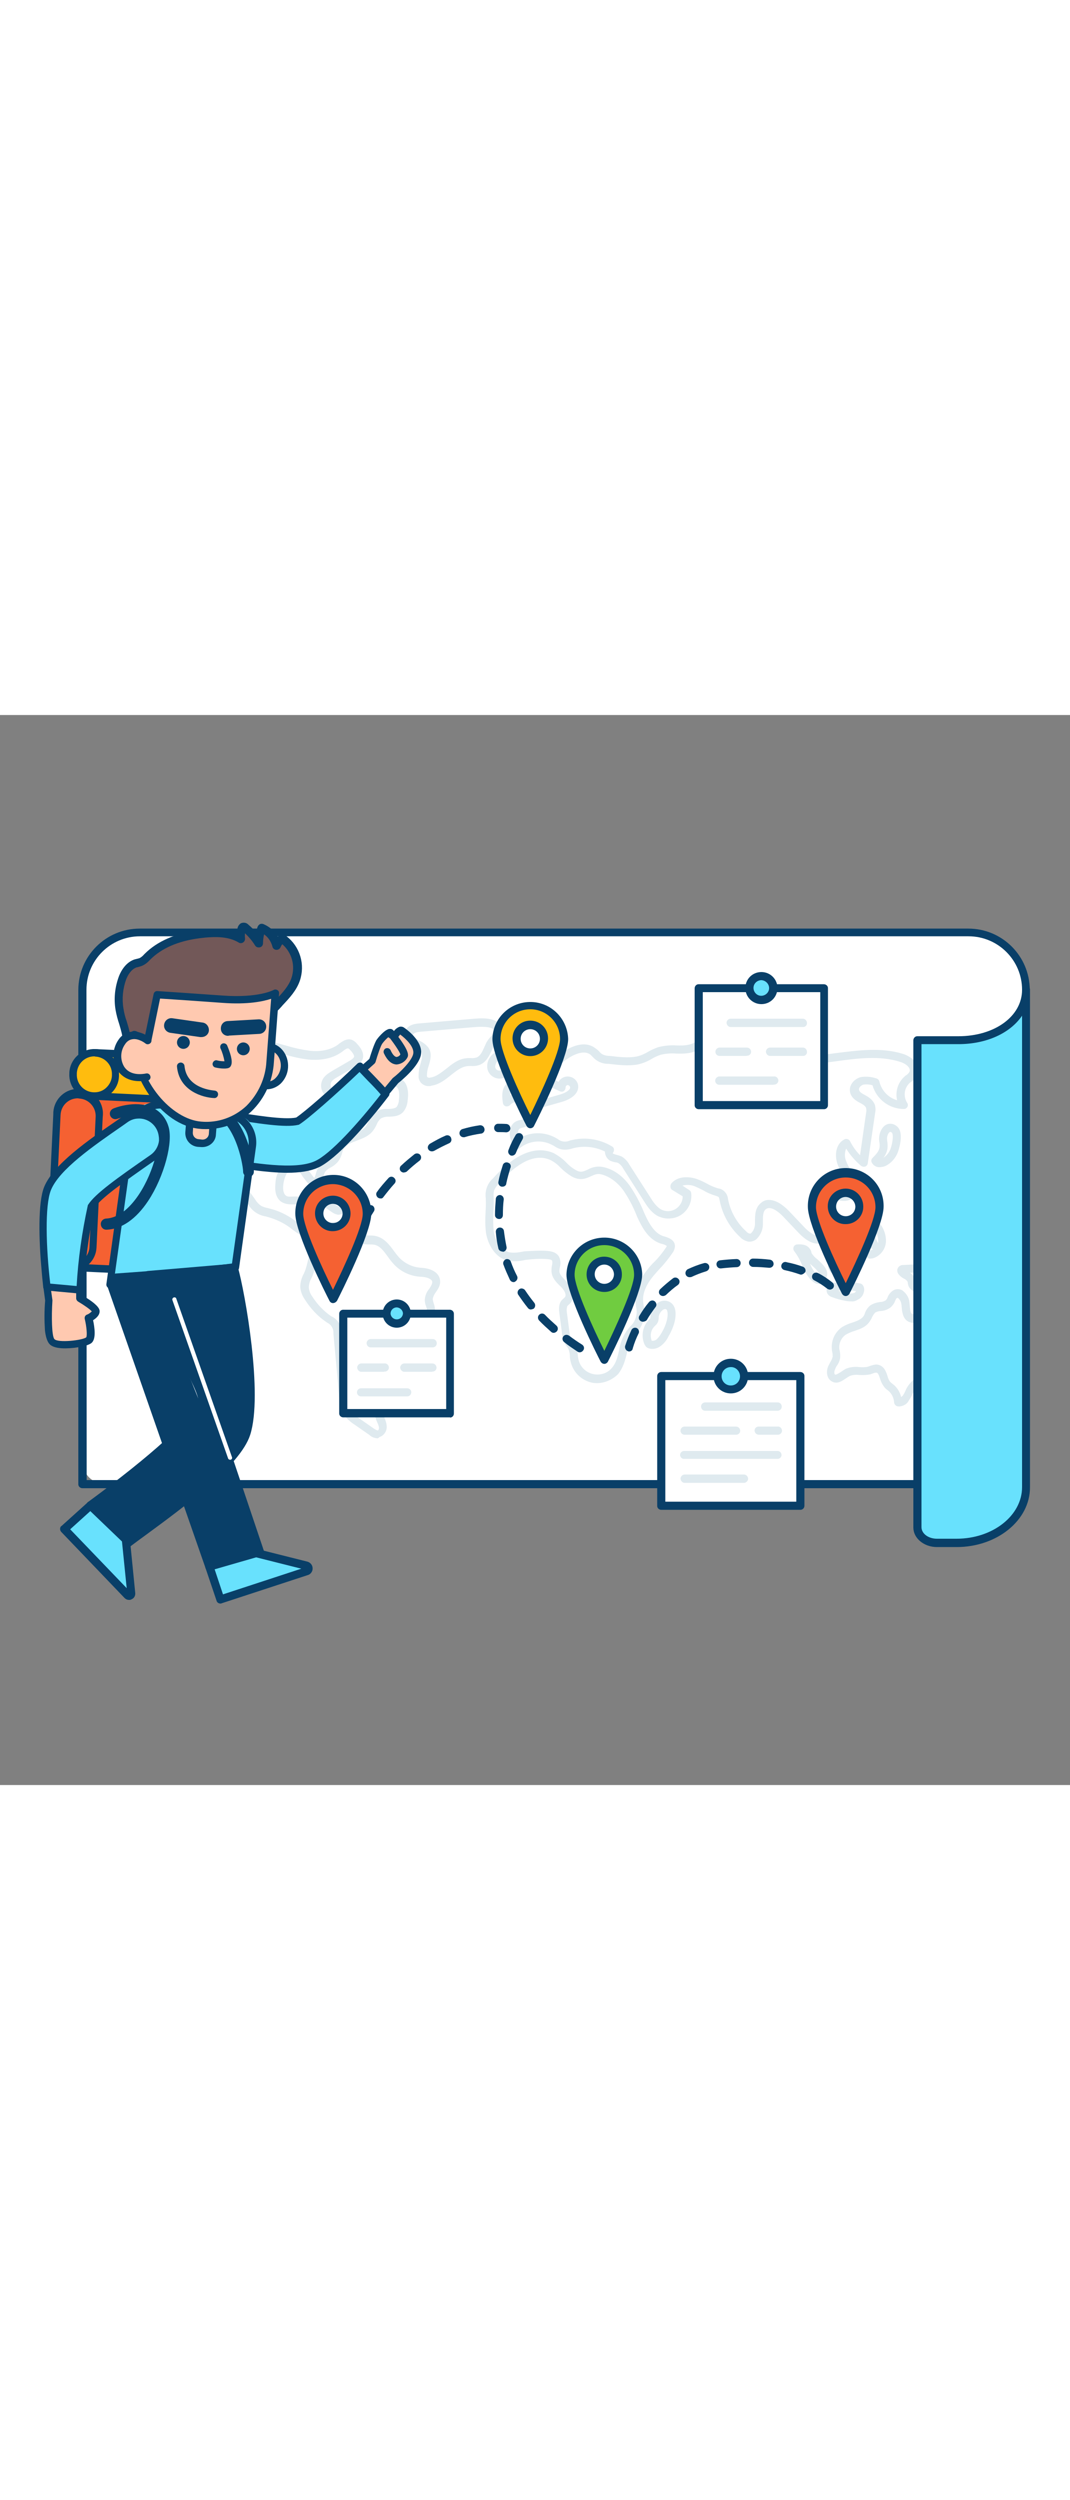 <svg version="1.1" id="Layer_1" xmlns="http://www.w3.org/2000/svg" xmlns:xlink="http://www.w3.org/1999/xlink" x="0px" y="0px" viewBox="0 0 500 500" style="width: 214px;" xml:space="preserve" data-imageid="travel-planning-53" imageName="Travel Planning" class="illustrations_image">
<rect x="0" y="0" width="500" height="500" fill="#808080" stroke="none"/>
<style type="text/css">
	.st0_travel-planning-53{fill:#FFFFFF;}
	.st1_travel-planning-53{fill:#093F68;}
	.st2_travel-planning-53{fill:#DFEAEF;}
	.st3_travel-planning-53{fill:#68E1FD;}
	.st4_travel-planning-53{fill:#FFC9B0;}
	.st5_travel-planning-53{fill:#F56132;}
	.st6_travel-planning-53{fill:#FFBC0E;}
	.st7_travel-planning-53{fill:#725858;}
	.st8_travel-planning-53{fill:#70CC40;}
</style>
<g id="map_travel-planning-53">
	<path class="st0_travel-planning-53" d="M63.9,101.5h390.2c14,0,25.3,11.3,25.3,25.2c0,0,0,0,0,0.1v221.9c0,5.9-4.8,10.7-10.7,10.7c0,0,0,0,0,0H49.2&#10;&#9;&#9;c-5.9,0-10.7-4.8-10.7-10.7c0,0,0,0,0,0V126.8C38.6,112.8,49.9,101.5,63.9,101.5z"/>
	<path class="st1_travel-planning-53" d="M479.5,361.3H38.5c-1,0-1.9-0.8-1.9-1.8c0,0,0,0,0,0v-231c0-15.9,12.9-28.7,28.7-28.7h387.2&#10;&#9;&#9;c15.9,0,28.7,12.9,28.7,28.7v0v231c0.1,1-0.6,1.8-1.6,1.9C479.6,361.3,479.5,361.3,479.5,361.3z M40.5,357.5h437.1V128.4&#10;&#9;&#9;c0-13.8-11.2-25-25-25l0,0H65.4c-13.8,0-25,11.2-25,25l0,0L40.5,357.5L40.5,357.5z"/>
	<path class="st2_travel-planning-53" d="M176.4,338c-1.4-0.1-2.8-0.6-3.8-1.6l-6.9-4.8c-2.1-1.3-4-3.1-5.4-5.2c-1.1-2.1-1.6-4.4-1.7-6.8l-2.8-30.5&#10;&#9;&#9;c0.2-2.2-1-4.3-3-5.2l-0.4-0.3c-4-2.7-7.3-6.3-9.9-10.4c-1.2-1.7-2-3.7-2.2-5.8c0-2.2,0.6-4.5,1.7-6.4c0.2-0.5,0.5-1.1,0.7-1.7&#10;&#9;&#9;c0.7-2.1,1.2-4.2,1.6-6.4c0.3-2.1,0.8-4.2,1.4-6.2c1.4-4.4,5.2-9.6,10.9-9.6c3.2,0.1,5.9,1.7,8.4,3.3c2,1.2,3.7,2.4,5.7,2.7&#10;&#9;&#9;c0.6,0.1,1.2,0.1,1.9,0.1c0.9,0,1.8,0,2.7,0.2c4.2,0.8,6.7,4.2,8.9,7.2c0.7,1,1.5,2,2.4,3c2.7,2.8,6.4,4.5,10.3,4.7l0,0&#10;&#9;&#9;c5,0.3,8.2,2.4,8.7,5.6c0.4,2.4-0.8,4.2-2,5.9c-0.7,0.9-1.2,2-1.4,3.1c0.1,0.6,0.2,1.2,0.4,1.8c0.3,0.8,0.5,1.6,0.6,2.4&#10;&#9;&#9;c0.4,3.8-2.5,6.7-4.8,8.9c-7,6.8-11.9,15.1-16.4,23.1c-1.3,2.1-2.3,4.4-3.1,6.7c-1.2,4-1.1,8.3,0.5,12.1l0.3,0.6&#10;&#9;&#9;c0.5,1.2,0.9,2.4,1,3.7c0.2,2.3-1.2,4.5-3.4,5.2C177,337.8,176.7,337.9,176.4,338z M156.8,241.2L156.8,241.2c-3.4,0-6.1,3.5-7.3,7&#10;&#9;&#9;c-0.6,1.9-1,3.8-1.3,5.7c-0.4,2.4-1,4.8-1.8,7.2c-0.2,0.6-0.5,1.3-0.8,1.9c-0.8,1.4-1.3,3-1.3,4.7c0.2,1.4,0.7,2.8,1.6,4&#10;&#9;&#9;c2.3,3.6,5.3,6.8,8.8,9.2l0.4,0.2c3,1.5,4.7,4.7,4.6,8l2.8,30.4c0,1.8,0.4,3.6,1.2,5.3c1.2,1.6,2.6,2.9,4.2,3.9l6.9,4.8&#10;&#9;&#9;c0.4,0.2,1.4,0.9,1.8,0.8c0.2,0,0.5-0.6,0.5-1.2c-0.1-0.9-0.4-1.7-0.8-2.5l-0.3-0.7c-1.9-4.7-2.1-9.8-0.6-14.6&#10;&#9;&#9;c0.9-2.6,2.1-5.1,3.4-7.5c4.6-8.2,9.9-16.8,17-24c1.9-1.9,3.9-3.8,3.7-5.9c-0.1-0.5-0.2-1.1-0.4-1.6c-0.4-0.9-0.6-2-0.6-3&#10;&#9;&#9;c0.1-1.9,0.8-3.7,2.1-5.2c0.8-1.2,1.4-2.3,1.4-3.2c-0.2-1.5-2.8-2.3-5.2-2.4l0,0c-4.9-0.2-9.5-2.3-12.8-5.9c-1-1.1-1.9-2.2-2.7-3.4&#10;&#9;&#9;c-2-2.7-3.7-5.2-6.5-5.7c-0.7-0.1-1.4-0.1-2.1-0.1c-0.8,0-1.5,0-2.3-0.1c-2.8-0.4-5.1-1.9-7.3-3.2S158.8,241.2,156.8,241.2&#10;&#9;&#9;L156.8,241.2z"/>
	<path class="st2_travel-planning-53" d="M143.7,243.9c-2.6,0-5.5-2.3-7.6-3.9c-0.4-0.3-0.6-0.5-0.9-0.7c-3.1-2.2-6.6-3.8-10.3-4.8l-0.7-0.2&#10;&#9;&#9;c-3.4-0.5-6.5-2.6-8.2-5.6l-10-13.9c-4.9-6.8-9.6-14.8-6.4-22.6c1-2.2,2.3-4.3,3.8-6.1c1.9-2.5,3.7-4.9,3.6-7.6&#10;&#9;&#9;c-0.1-1.6-0.8-3.1-2.1-4.1c-2-1.7-4.6-2.6-7.3-2.4c-4.9,0.4-9.2,3.5-13.2,6.3c-1.1,0.9-2.4,1.4-3.8,1.2c-1.3-0.2-2.3-1-2.9-2.2&#10;&#9;&#9;C76,174,77.2,170,81.3,166c3.4-3.4,7.1-6.6,11.1-9.4c3.2-2.3,7.1-4.8,11.5-5.8c3.5-0.6,7-0.6,10.5-0.1c5.4,0.6,10.8,1.6,16.1,2.9&#10;&#9;&#9;l3.3,0.9c3.6,1.1,7.3,1.9,11.1,2.4c3.7,0.4,8.9,0.1,13.1-2.9l0.3-0.3c1.6-1.1,3.7-2.8,6.2-1.9c0.9,0.4,1.8,1.1,2.4,1.9&#10;&#9;&#9;c1,1.1,3.7,4,2.5,7.3c-0.7,1.5-2,2.7-3.5,3.4l-8.1,4.7c-1.4,0.8-2.8,1.7-3.2,2.8c-0.2,0.7-0.2,1.4,0.1,2.1c0.5,1,1.3,1.7,2.3,2.1&#10;&#9;&#9;c2.2,0.5,4.6-0.1,6.3-1.6c1.7-1.4,3.3-3,4.6-4.8l0.9-1.1c2.5-2.9,5.3-3.8,7.6-2.6c1,0.7,1.8,1.7,2.3,2.8c0.2,0.5,0.5,0.9,0.8,1.2&#10;&#9;&#9;c0.4,0.3,1.1,0.1,2.4-0.1c1.3-0.4,2.7-0.5,4.1-0.3c3.6,0.8,5.3,4.7,4.5,10.4c-0.1,2-0.8,3.9-2.1,5.5c-1.9,2-4.4,2.1-6.5,2.2&#10;&#9;&#9;c-1.4-0.1-2.7,0.2-3.9,0.8c-0.9,0.8-1.6,1.8-2,2.9c-0.5,1.1-1.1,2.1-1.8,3c-2,2.5-4.9,3.5-7.5,4.5s-4.8,1.8-5.9,3.5&#10;&#9;&#9;c-0.5,0.8-0.8,1.6-1,2.5c-0.4,1.5-1.1,2.9-2.1,4.1c-0.9,1-2.1,1.9-3.3,2.5c-1,0.5-1.8,1.1-2.5,2c-0.3,0.6-0.5,1.2-0.7,1.9&#10;&#9;&#9;c-0.5,1.8-1.5,4.7-4.5,4.6c-1.3-0.1-2.6-0.8-3.4-1.9l-1.9-2.5c-1.1-1.8-2.2-3.2-3.6-3.5c-1.5-0.1-2.9,0.6-3.7,1.9&#10;&#9;&#9;c-0.9,1.7-1.5,3.5-1.7,5.4c-0.3,2.5,0.1,4.1,1,5s2.2,0.6,3.8,0.6c1.5-0.1,2.9,0.1,4.4,0.4c3.2,1.2,5.5,4.1,6,7.5l0,0&#10;&#9;&#9;c0.1,0.3,1.6,8.7-2.3,10.6C144.7,243.7,144.2,243.9,143.7,243.9z M98.5,168.1c3.3,0,6.5,1.2,9,3.3c2,1.7,3.2,4.2,3.4,6.9&#10;&#9;&#9;c0.1,4-2.2,7-4.4,9.9c-1.3,1.6-2.4,3.3-3.3,5.2c-2.4,6,1.5,12.6,6,19l10,13.9c0.7,1.2,1.7,2.3,2.9,3.1c1,0.5,2,0.8,3.1,1l0.7,0.2&#10;&#9;&#9;c4.2,1,8.1,2.9,11.6,5.4c0.3,0.2,0.6,0.5,1,0.8c3.5,2.8,4.8,3.2,5.3,3.1c0.5-0.5,0.6-4,0.2-6.4c-0.3-1.7-1.4-3.9-3.4-4.6&#10;&#9;&#9;c-1.1-0.2-2.1-0.3-3.2-0.2c-2,0-4.2,0-6.2-1.4c-2.1-1.7-2.9-4.4-2.5-8.4c0.1-2.6,0.9-5.1,2.3-7.2c1.6-2.6,4.7-3.9,7.7-3.4&#10;&#9;&#9;c2.9,0.6,4.6,3,6,5.2l1.6,2.2c0.2,0.2,0.4,0.5,0.6,0.6c0.3-0.6,0.5-1.2,0.7-1.9c0.2-0.9,0.5-1.7,0.9-2.5c1-1.5,2.3-2.7,3.9-3.4&#10;&#9;&#9;c0.9-0.4,1.6-1,2.3-1.7c0.6-0.9,1.1-1.9,1.2-2.9c0.3-1.1,0.8-2.3,1.4-3.3c1.9-2.9,5-4,7.8-5.1c2.3-0.8,4.6-1.6,5.8-3.2&#10;&#9;&#9;c0.5-0.7,0.9-1.6,1.3-2.3c0.6-1.8,1.8-3.3,3.2-4.5c1.8-1.1,3.8-1.6,5.9-1.4c1.8-0.1,3.2-0.2,4.1-1c0.6-1,1-2.1,1-3.3&#10;&#9;&#9;c0.3-2.1,0.3-5.8-1.6-6.2c-0.8-0.1-1.6,0-2.4,0.3c-1.7,0.4-3.6,0.8-5.5-0.4c-0.9-0.7-1.6-1.7-2-2.7c-0.2-0.5-0.5-0.9-0.8-1.2&#10;&#9;&#9;c-0.4-0.2-1.6,0.4-2.7,1.8l-0.9,1.1c-1.5,2-3.3,3.8-5.3,5.4c-2.7,2.2-6.3,3-9.8,2.2c-2.1-0.7-3.7-2.2-4.7-4.1&#10;&#9;&#9;c-0.8-1.6-0.9-3.4-0.2-5.1c0.9-2.4,3.3-3.7,4.9-4.7l8.1-4.7c0.7-0.4,1.4-0.9,1.9-1.6c0.3-0.6-0.3-1.8-1.7-3.3&#10;&#9;&#9;c-0.3-0.3-0.6-0.6-0.9-0.8c-0.6-0.2-1.8,0.6-2.6,1.3l-0.4,0.3c-5.1,3.7-11.3,4-15.7,3.6c-4-0.5-7.9-1.4-11.7-2.5l-3.2-0.8&#10;&#9;&#9;c-5.1-1.3-10.3-2.3-15.6-2.9c-3.1-0.5-6.2-0.5-9.2,0c-3.7,0.8-7.2,3-10.1,5.1c-3.8,2.7-7.3,5.7-10.6,9c-1,1-4.2,4.5-2.9,6.7&#10;&#9;&#9;l0.3,0.3l0.9-0.6c4.4-3.1,9.1-6.5,15-7C97.6,168.2,98,168.1,98.5,168.1z"/>
	<path class="st2_travel-planning-53" d="M158.1,233.5c-0.2,0-0.4,0-0.6-0.1c-0.9-0.2-1.7-0.6-2.4-1.1l-5.4-3.7c-0.1-0.1-0.3-0.2-0.4-0.3&#10;&#9;&#9;c-0.5-0.6-0.7-1.4-0.6-2.2c0.1-0.9,0.6-1.7,1.4-2.2c0.9-0.5,2-0.7,3-0.5c3.6,0.3,7,2.1,9.3,4.9c0.7,0.7,0.6,1.9-0.1,2.6&#10;&#9;&#9;c0,0-0.1,0.1-0.1,0.1l0,0c-0.1,0.1-0.2,0.2-0.3,0.2c-0.2,0.4-0.5,0.8-0.8,1.1C160.3,233,159.2,233.5,158.1,233.5z M154.8,227.5&#10;&#9;&#9;l2.5,1.7c0.3,0.2,0.6,0.4,0.9,0.5c0.1-0.1,0.2-0.1,0.2-0.2C157.3,228.6,156.1,227.9,154.8,227.5L154.8,227.5z"/>
	<path class="st2_travel-planning-53" d="M200.5,173.4c-1.5,0.1-3-0.6-4-1.8c-0.6-0.9-1-1.9-0.9-3c0-1.9,0.3-3.8,0.9-5.6c0.7-2.6,1.1-4.2,0.3-5.6&#10;&#9;&#9;c-0.7-0.8-1.7-1.5-2.7-1.9c-0.4-0.2-0.9-0.5-1.4-0.7c-2.2-1.2-4.4-3.8-3.4-6.8c1-3.5,5.3-3.8,6.8-3.9l24.4-2.1&#10;&#9;&#9;c3.7-0.3,8.8-0.8,12.1,1.6c1.3,0.8,2.2,2.1,2.4,3.5c0.3,2.2-1.1,3.8-2.6,5.5c-0.7,0.7-1.3,1.5-1.8,2.4c-0.2,0.5-0.5,1-0.7,1.6&#10;&#9;&#9;c-1.4,2.8-2.8,5.9-6.1,7c-1.2,0.4-2.5,0.5-3.8,0.4c-0.6,0-1.2,0-1.8,0.1c-2.6,0.3-5,2.2-7.4,4.1c-2.7,2.2-5.6,4.5-9.2,5&#10;&#9;&#9;C201.3,173.4,200.9,173.4,200.5,173.4z M225.1,145.7c-1.6,0-3,0.1-4.2,0.2l-24.4,2.1c-2.7,0.2-3.3,0.9-3.4,1.2&#10;&#9;&#9;c-0.2,0.6,0.6,1.7,1.8,2.4c0.4,0.2,0.7,0.4,1.1,0.6c1.6,0.7,3,1.8,4.1,3.1c2,2.8,1,6,0.2,8.7c-0.5,1.4-0.8,2.9-0.8,4.4&#10;&#9;&#9;c0,0.3,0,0.6,0.2,0.8c0.4,0.3,1,0.4,1.4,0.2c2.6-0.3,4.9-2.2,7.3-4c2.7-2.2,5.6-4.6,9.3-5c0.7-0.1,1.5-0.1,2.2-0.1&#10;&#9;&#9;c0.9,0.1,1.7,0,2.6-0.2c1.9-0.6,2.9-2.8,3.9-5.1c0.3-0.6,0.5-1.1,0.8-1.8l0,0c0.6-1.1,1.4-2.2,2.3-3.1c0.7-0.8,1.8-2.1,1.7-2.6&#10;&#9;&#9;c0-0.1-0.2-0.4-0.8-0.8C229.2,145.9,227.1,145.7,225.1,145.7z"/>
	<path class="st2_travel-planning-53" d="M278.9,312.2c-1,0-2-0.1-3-0.4c-4.7-1.3-8.3-5.1-9.3-9.9c-0.2-0.8-0.3-1.6-0.3-2.4c0-1.1-0.3-2.3-0.7-3.3&#10;&#9;&#9;c-0.2-0.4-0.5-0.9-0.8-1.2c-0.4-0.5-0.8-1.1-1.1-1.8c-0.6-1.4-1-2.9-1.1-4.5l-1.2-9.1c-0.2-1.5-0.5-3.8,0.8-5.8&#10;&#9;&#9;c0.4-0.5,0.8-0.9,1.2-1.2l0.6-0.6c0.8-1-0.2-3.1-1.6-4.5c-0.3-0.3-0.5-0.6-0.8-0.8c-1.8-1.8-3.7-3.7-3.9-6.7c0-0.9,0-1.8,0.2-2.7&#10;&#9;&#9;c0.2-0.7,0.3-1.5,0.1-2.3c-0.3-0.5-1.1-0.7-2.7-0.8c-3.2-0.2-6.4,0-9.6,0.4l-1,0.2c-2.4,0.5-4.8,0.6-7.2,0.2&#10;&#9;&#9;c-6-1.2-9.5-7.5-10.4-13c-0.4-3.2-0.4-6.4-0.2-9.6c0.1-2,0.2-3.9,0.1-5.9v-0.6c-0.5-3.5,0.7-7,3.3-9.3l0,0&#10;&#9;&#9;c10.1-11.4,19.8-15.6,28.4-11.9c2.2,1.2,4.3,2.7,6,4.5c1.2,1.3,2.7,2.5,4.3,3.4c2.4,1.4,3.6,0.7,5.7-0.2c2.1-1.2,4.6-1.7,7-1.2&#10;&#9;&#9;c4.7,0.9,9.2,4,12.6,8.8c2.6,3.8,4.8,7.9,6.5,12.1l0.4,0.9c2.1,4.7,4.7,9.2,8.7,10.5l0.4,0.1c2,0.6,5.2,1.6,5.1,4.8&#10;&#9;&#9;c-0.1,0.9-0.4,1.8-0.9,2.6c-1.8,2.6-3.7,5.1-5.9,7.4c-1,1.1-2.2,2.4-3.2,3.6c-3.4,4.1-5,7.9-4.9,11.4c0,0.9,0.2,1.9,0.3,2.8&#10;&#9;&#9;c1.1,4.4-0.2,9.1-3.4,12.4c-2.4,2.8-3.9,6.1-4.5,9.8c-0.8,3.3-1.8,6.8-4.1,9.6C286.2,310.6,282.6,312.2,278.9,312.2z M252.4,250.3&#10;&#9;&#9;c1,0,2.1,0,3.1,0.1s4.3,0.2,5.7,2.7c0.8,1.6,0.9,3.3,0.4,5c-0.1,0.6-0.2,1.2-0.2,1.9c0.1,1.5,1.5,2.8,2.8,4.2l0.8,0.9&#10;&#9;&#9;c2.5,2.6,3.9,6.5,1.8,9.4c-0.3,0.4-0.7,0.8-1.1,1.1l-0.6,0.6c-0.3,1-0.4,2-0.2,3l1.2,9.1c0.1,1.1,0.3,2.2,0.8,3.2&#10;&#9;&#9;c0.2,0.4,0.5,0.9,0.8,1.2c1.4,1.8,2.2,4.1,2.3,6.4c0,0.7,0.2,1.3,0.3,2c1,4.8,5.8,7.9,10.7,6.9c2-0.4,3.7-1.4,5-3&#10;&#9;&#9;c1.9-2.2,2.6-5.1,3.3-8.2c0.6-4.1,2.4-8,5.2-11.1c2.6-2.4,3.6-6,2.7-9.3c-0.2-1.1-0.3-2.2-0.4-3.3c-0.1-4.5,1.8-9,5.7-13.9&#10;&#9;&#9;c1-1.3,2.1-2.6,3.3-3.7c2.1-2.1,3.9-4.4,5.5-6.8l0.3-0.6c-0.7-0.5-1.5-0.8-2.4-1l-0.4-0.1c-5.6-1.8-8.6-7.1-11.1-12.6l-0.4-1&#10;&#9;&#9;c-1.6-4-3.7-7.9-6.1-11.4c-2.9-3.9-6.6-6.5-10.4-7.4c-1.8-0.4-3,0.2-4.6,0.9c-2.2,1-5,2.4-9.1,0.1c-1.8-1.1-3.6-2.5-5.1-4&#10;&#9;&#9;c-1.4-1.5-3-2.8-4.9-3.7c-8.5-3.8-17.7,3.8-24,11l0,0c-0.9,0.9-1.6,2-2.2,3.2c-0.3,1.1-0.3,2.3-0.2,3.4v0.6c0.1,2.1,0,4.1-0.1,6.2&#10;&#9;&#9;c-0.2,3-0.2,6,0.1,8.9c0.6,4.2,3.2,8.9,7.4,9.9c2,0.3,3.9,0.1,5.9-0.3l1.1-0.2C247.5,250.5,250,250.3,252.4,250.3L252.4,250.3z"/>
	<path class="st2_travel-planning-53" d="M304.9,296.2c-0.4,0-0.8,0-1.1-0.1c-0.8-0.1-1.5-0.5-2-1c-0.3-0.4-0.6-0.9-0.8-1.4c-1.5-3.9-0.6-8.2,2.3-11.2&#10;&#9;&#9;l0.2-0.2l0.4-0.4v-1c0.2-2.4,1.4-4.5,3.2-6c1.3-1,2.9-1.5,4.6-1.1c1.2,0.3,2.3,1,3,2.1c1.6,2.5,0.9,6.2,0.5,7.8&#10;&#9;&#9;c-0.6,2.3-1.6,4.6-2.8,6.6c-0.7,1.5-1.7,2.9-3,4C308.1,295.5,306.5,296.2,304.9,296.2z M304.6,292.5v-0.1c0.9,0.1,1.8-0.2,2.4-0.8&#10;&#9;&#9;c0.9-0.9,1.6-1.9,2.2-3c1.1-1.8,1.9-3.7,2.4-5.7c0.5-2.1,0.5-4,0-4.9c-0.1-0.2-0.3-0.3-0.5-0.4c-0.5-0.1-1.1,0.1-1.5,0.5&#10;&#9;&#9;c-1,0.8-1.6,1.9-1.8,3.1l0,0v0.3c0,0.7-0.1,1.4-0.3,2c-0.3,0.7-0.7,1.3-1.3,1.8l-0.2,0.2C304.1,287.3,303.6,290,304.6,292.5&#10;&#9;&#9;L304.6,292.5z"/>
	<path class="st2_travel-planning-53" d="M382,247c-2.6,0-5.6-1.7-8.6-4.8l-7.5-7.9c-2.4-2.5-5.9-5-8-3.4c-1.4,1-1.4,3.3-1.4,5.8v1.2&#10;&#9;&#9;c0,2.7-1.1,5.2-3.1,7.1c-1.2,0.9-2.7,1.3-4.1,1c-1.3-0.4-2.5-1-3.4-2c-4.9-4.5-8.3-10.5-9.6-17.1c-0.1-0.6-0.2-1.1-0.5-1.7&#10;&#9;&#9;c-0.4-0.2-0.8-0.4-1.2-0.5l-0.3-0.1c-2-0.6-3.9-1.4-5.7-2.5c-1.3-0.7-2.7-1.3-4-1.9c-1.8-0.7-3.8-0.8-5.7-0.3l3.2,2.1&#10;&#9;&#9;c0.5,0.3,0.8,0.8,0.9,1.4c0.7,5.8-3.4,11.1-9.2,11.8c-0.1,0-0.2,0-0.2,0c-2.3,0.3-4.7-0.2-6.8-1.4c-2.7-1.7-4.5-4.4-5.8-6.5&#10;&#9;&#9;l-9.8-15.4c-0.5-1-1.3-1.9-2.2-2.5c-0.5-0.2-0.9-0.4-1.5-0.4c-0.9-0.2-1.7-0.4-2.5-0.8c-1.3-0.8-2.2-2.3-2.3-3.8v-0.4&#10;&#9;&#9;c-4.4-2.2-9.5-2.8-14.3-1.7l-0.8,0.2c-1.8,0.6-3.7,0.8-5.5,0.4c-1.2-0.3-2.3-0.9-3.3-1.6l-0.8-0.4c-4.8-2.6-10.8-2-15,1.4&#10;&#9;&#9;c-0.5,0.4-1.1,0.6-1.7,0.4c-0.6-0.1-1.1-0.5-1.4-1c-2.7-5.5-2.1-10.2,1.4-11.9c0.7-0.3,1.4-0.5,2.1-0.6c0.5-0.1,0.9-0.2,1.4-0.4&#10;&#9;&#9;c0.2-0.2-0.2-1.4-0.4-2c-0.1-0.4-0.3-0.8-0.4-1.2c-0.5-2,0.3-4.1,2-5.2c1.1-0.7,2.5-0.6,3.5,0.2c0.1,0.1,0.2,0.1,0.2,0.2l12.1-3.5&#10;&#9;&#9;c2.4-0.7,4.9-2.1,4.6-3.5c-0.2-0.5-0.7-0.9-1.2-0.9c-0.5,0.1-0.9,0.6-0.9,1.1c0,0.7-0.3,1.3-0.8,1.7c-0.5,0.4-1.3,0.4-1.9,0.1&#10;&#9;&#9;l-9.8-4.5c-0.5-0.2-0.9-0.8-1-1.3c-0.1-0.6,0-1.2,0.4-1.7c3.2-3.6,6.7-6.9,10.6-9.9c3-2.3,10.6-7.1,16.4-2.7&#10;&#9;&#9;c0.6,0.4,1.2,0.9,1.7,1.4c0.4,0.5,0.9,1,1.5,1.4c1,0.5,2.2,0.8,3.3,0.8h0.3c4.1,0.5,8.5,1,12.4,0.3c1.9-0.4,3.7-1.2,5.4-2.2&#10;&#9;&#9;c1.5-0.9,3.1-1.6,4.8-2.2c2.8-0.7,5.6-1,8.5-0.8c3.4,0.1,6.4,0.1,9.6-2c0.9-0.6,1.9-1.4,2.7-2c2.6-2.1,5.3-4.1,9.8-3.8&#10;&#9;&#9;c5,0.3,9.2,3.2,13.4,6.1c1.9,1.4,4,2.7,6.1,3.7c10,4.7,21.1,3.2,32.8,1.6c10.4-1.3,21.2-2.8,31.3,0.3c2.4,0.7,5.7,2.6,6.9,5.5&#10;&#9;&#9;c0.6,1.5,0.6,3.1-0.1,4.6c-0.6,1.2-1.6,2.2-2.7,2.9c-0.3,0.2-0.5,0.4-0.8,0.6c-2.6,2.4-3.1,6.3-1.2,9.3c0.6,0.8,0.4,2-0.5,2.6&#10;&#9;&#9;c0,0,0,0,0,0c-0.3,0.2-0.6,0.3-1,0.3c-6.8,0-12.8-4.5-14.7-11.1c-1.4-0.4-2.8-0.5-4.2-0.3c-1.1,0.3-2.3,1.4-2.1,2.4&#10;&#9;&#9;s1.1,1.6,2.8,2.5s3.7,2.2,4.6,4.5c0.4,1.4,0.4,2.8,0.1,4.1l-3.4,23.3c-0.1,0.7-0.6,1.3-1.2,1.5c-0.6,0.2-1.3,0.1-1.9-0.3&#10;&#9;&#9;c-2.7-2.3-5.1-5-7-8.1c-0.8,2-0.8,4.2,0.1,6.1c0.5,1.3,1.1,2.5,1.9,3.6c1.3,2.1,2.3,4.4,2.9,6.8c0.5,2.8-0.1,5.3-1.9,6.6&#10;&#9;&#9;c-2.1,1.8-4.8,1.4-7,1c-1.6-0.2-3-0.5-3.9,0c-2.2,1.2-0.7,6-0.4,6.9c0.7,2.1,2.9,8.4-1.4,11.5C384.6,246.5,383.3,247.1,382,247z&#10;&#9;&#9; M359.4,226.6c2.8,0,6,1.8,9.2,5.1l7.5,7.9c0.8,0.8,4.9,4.9,7.2,3.2c1.4-0.9,1.4-3.4,0-7.3c-1.9-5.5-1.1-9.6,2.2-11.5&#10;&#9;&#9;c2.1-1.1,4.4-0.8,6.3-0.4s3.1,0.4,3.8-0.2s0.7-2.1,0.6-3.1c-0.5-2-1.4-3.9-2.5-5.7c-0.7-1.4-1.5-2.7-2.1-4.1&#10;&#9;&#9;c-1.8-4.4-1.2-10.1,3-12.2c0.9-0.5,2.1-0.1,2.6,0.8c0,0,0,0,0,0c1.2,2.4,2.8,4.7,4.7,6.6l2.8-19.7c0.2-0.8,0.2-1.6,0-2.4&#10;&#9;&#9;c-0.3-0.9-1.5-1.7-2.9-2.4c-1.9-1-4.1-2.4-4.6-5.1c-0.6-3.3,2.1-6.1,5-6.9c2.4-0.4,4.9-0.2,7.3,0.6c0.7,0.2,1.2,0.7,1.4,1.4&#10;&#9;&#9;c1,4.2,4.1,7.6,8.3,8.8c-0.9-4,0.3-8.1,3.3-10.9c0.3-0.3,0.6-0.6,1-0.8c0.6-0.4,1.1-0.9,1.5-1.6c0.2-0.4,0.2-0.9,0-1.4&#10;&#9;&#9;c-0.5-1.4-2.5-2.7-4.6-3.3c-9.3-2.9-19.7-1.6-29.7-0.2c-11.8,1.6-24,3.2-34.9-2c-2.3-1.2-4.5-2.5-6.6-4c-3.7-2.6-7.6-5.2-11.4-5.4&#10;&#9;&#9;c-3-0.2-4.8,1.1-7.1,3.1c-0.9,0.7-2,1.5-3,2.2c-4.2,2.7-8.1,2.6-11.8,2.5c-2.4-0.2-4.9,0-7.3,0.6c-1.4,0.5-2.8,1.1-4.1,1.9&#10;&#9;&#9;c-2,1.2-4.2,2.1-6.5,2.6c-4.6,0.8-9.1,0.2-13.6-0.3H284c-2.7,0-5.2-1.2-7-3.2l-1.1-1.1c-3.8-2.9-10.1,1.4-11.8,2.7&#10;&#9;&#9;c-3,2.3-5.8,4.8-8.4,7.5l5.3,2.5c1.4-2.4,4.4-3.2,6.8-1.8c1.2,0.7,2,1.8,2.3,3.1c0.7,3.4-2.1,6.4-7.3,8l-12.6,3.6&#10;&#9;&#9;c-0.9,0.2-1.9,0.2-2.7-0.2v0.2c0.1,0.3,0.2,0.7,0.3,1c0.5,1.6,1.2,3.6-0.1,5.5c-0.9,1.1-2.2,1.8-3.5,2c-0.4,0.1-0.8,0.2-1.2,0.4&#10;&#9;&#9;c-1.2,0.6-1.1,2.7-0.5,4.7c5.3-3.2,11.8-3.3,17.2-0.3l0.9,0.5c1.6,1.4,3.9,1.6,5.8,0.7l0.9-0.2c6.4-1.5,13.1-0.4,18.7,3&#10;&#9;&#9;c0.6,0.3,1,1,0.9,1.7c0,0.5-0.2,1-0.6,1.4c0.1,0.1,0.1,0.2,0.3,0.3c0.5,0.2,1,0.4,1.5,0.5c0.8,0.2,1.6,0.5,2.4,0.8&#10;&#9;&#9;c1.5,0.9,2.8,2.3,3.6,3.8l9.8,15.3c1.2,2,2.7,4.1,4.6,5.4c3.3,2,7.5,1,9.5-2.3c0.7-1.1,1-2.3,1-3.6l-4.9-3&#10;&#9;&#9;c-0.5-0.3-0.8-0.8-0.8-1.4c-0.1-0.6,0.1-1.1,0.4-1.6c3-3.6,8.3-3.3,11.9-2.1c1.6,0.6,3.1,1.3,4.6,2.1c1.6,0.9,3.3,1.7,5.1,2.2&#10;&#9;&#9;l0.3,0.1c2.5,0.3,4.4,2.5,4.6,5c1.1,5.8,4.1,11.1,8.5,15.1c0.4,0.5,0.9,0.8,1.5,1c0.3,0.1,0.7,0,0.9-0.3c1.1-1.1,1.6-2.6,1.7-4.1&#10;&#9;&#9;v-1.2c0-2.9,0-6.5,2.8-8.7C356.6,227.1,357.9,226.5,359.4,226.6L359.4,226.6z"/>
	<path class="st2_travel-planning-53" d="M420.3,323.1c-0.3,0-0.7,0-1-0.1c-0.8-0.2-1.4-0.9-1.5-1.8c-0.1-1.9-0.9-3.7-2.3-5.1c-0.2-0.2-0.5-0.4-0.7-0.6&#10;&#9;&#9;c-0.7-0.5-1.4-1.1-1.9-1.9c-0.8-1.1-1.3-2.3-1.7-3.6c-0.5-1.5-0.9-2.6-1.6-2.7c-0.6,0-1.2,0.1-1.8,0.4c-0.4,0.1-0.8,0.3-1.1,0.4&#10;&#9;&#9;c-1.6,0.3-3.3,0.4-5,0.3c-1.5-0.2-3-0.1-4.5,0.4c-0.6,0.3-1.2,0.7-1.8,1.1c-1.8,1.2-4.1,3-6.7,1.5s-2.7-4.9-1.6-7.3&#10;&#9;&#9;c0.3-0.6,0.6-1.1,0.9-1.7c0.5-0.8,0.9-1.7,1.1-2.6c0-0.7,0-1.4-0.2-2.1c-0.1-0.5-0.2-1-0.2-1.6c-0.3-4,1.5-7.8,4.8-10.1&#10;&#9;&#9;c1.5-0.9,3.1-1.6,4.8-2.1c2.1-0.7,3.9-1.4,5-2.7c0.4-0.5,0.7-1.1,0.9-1.8c0.5-1.4,1.4-2.7,2.6-3.6c1.3-0.8,2.8-1.3,4.4-1.5&#10;&#9;&#9;c1,0,1.9-0.3,2.7-0.8c0.4-0.4,0.8-1,0.9-1.5c0.6-1.5,1.7-2.7,3.1-3.4c1.3-0.5,2.7-0.4,3.8,0.3c1.9,1.4,3.2,3.5,3.3,5.9l0,0&#10;&#9;&#9;c0,0.3,0.1,0.6,0.1,1c0.1,1.2,0.2,3.5,1,4c0.3,0.2,0.7,0.2,1,0.1c0.6-0.3,1-0.8,1.1-1.5c0.1-0.5,0.2-1.1,0.3-1.7&#10;&#9;&#9;c0.3-1.8,0.6-3.7,2.3-5.3c0.6-0.5,1.4-0.6,2.1-0.3c3.3,1.5,5.3,5.1,5.8,10.6l0.1,1.2c0.3,3,0.5,5.9,2.2,7.8&#10;&#9;&#9;c0.2,0.3,0.5,0.5,0.7,0.8c1,0.9,1.8,2,2.3,3.2c0.7,2.4-0.4,4.7-1.4,6.1c-2.2,3.3-4.9,6.3-8,8.7c-0.7,0.5-1.4,1-2.1,1.5&#10;&#9;&#9;c-2.1,1.2-4,2.9-5.4,4.9c-0.3,0.5-0.5,1-0.8,1.6c-0.4,0.9-0.9,1.8-1.5,2.6C424,321.9,422.3,322.9,420.3,323.1z M409.3,303.5&#10;&#9;&#9;c0.3,0,0.7,0,1,0.1c2.8,0.6,3.7,3.1,4.4,5.2c0.2,0.9,0.6,1.8,1.1,2.6c0.4,0.4,0.8,0.8,1.2,1.1c0.3,0.2,0.6,0.5,0.9,0.7&#10;&#9;&#9;c1.6,1.5,2.7,3.4,3.2,5.5c0.3-0.2,0.6-0.5,0.8-0.7c0.4-0.6,0.8-1.3,1.1-2c0.3-0.7,0.6-1.4,1-2c1.6-2.6,4-4.4,6.4-6&#10;&#9;&#9;c0.7-0.4,1.4-0.9,2-1.5c2.8-2.1,5.2-4.7,7.2-7.7c0.8-1.4,1.1-2.3,0.9-2.9c-0.3-0.6-0.7-1.1-1.2-1.5l-1-1c-2.5-2.8-2.8-6.6-3.1-10&#10;&#9;&#9;l-0.1-1.1c-0.2-2.2-0.8-4.9-2.3-6.4c-0.2,0.6-0.3,1.2-0.3,1.8c-0.1,0.7-0.2,1.4-0.4,2.1c-0.5,1.8-1.7,3.2-3.4,3.9&#10;&#9;&#9;c-1.5,0.6-3.1,0.4-4.5-0.4c-2.5-1.5-2.7-4.9-2.9-7c0-0.3,0-0.6-0.1-0.9c-0.1-1.2-0.7-2.3-1.6-3c-0.1-0.1-0.3-0.1-0.4,0&#10;&#9;&#9;c-0.4,0.1-0.7,0.8-1,1.6c-0.4,1-1,1.8-1.8,2.6c-1.3,1.1-3,1.8-4.8,1.9c-0.9,0-1.8,0.3-2.6,0.7c-0.6,0.6-1.1,1.4-1.5,2.2&#10;&#9;&#9;c-0.3,0.8-0.8,1.6-1.4,2.4c-1.8,2.4-4.5,3.2-6.8,4c-1.4,0.4-2.7,1-4,1.7c-2.1,1.4-3.3,3.9-3.1,6.4c0,0.4,0.1,0.8,0.2,1.2&#10;&#9;&#9;c0.2,1.1,0.3,2.1,0.2,3.2c-0.2,1.5-0.8,2.8-1.7,4c-0.3,0.5-0.5,0.9-0.7,1.5c-0.5,1-0.4,2.2,0,2.4s1.4-0.4,2.7-1.2&#10;&#9;&#9;c0.7-0.5,1.5-1,2.3-1.5c2-0.8,4.2-1.1,6.3-0.8c1.3,0.1,2.6,0.1,3.8-0.1l0.9-0.3C407.5,303.8,408.4,303.6,409.3,303.5L409.3,303.5z"/>
	<path class="st2_travel-planning-53" d="M429.7,269.9c-1.9,0.1-3.7-0.8-4.8-2.4c-0.4-0.6-0.6-1.3-0.7-2.1c0-0.3-0.1-0.6-0.2-0.8&#10;&#9;&#9;c-0.4-0.5-0.9-0.9-1.5-1.2c-1.1-0.5-2-1.3-2.7-2.2c-0.4-0.6-0.6-1.3-0.5-2.1c0.3-1.3,1.5-2.2,2.8-2.1l3.9-0.2&#10;&#9;&#9;c2.1-0.1,5-0.2,7.4,1.4c1.4,0.9,2.5,2.2,3.2,3.6c1,1.6,1.8,3.4,2.2,5.3c0.1,0.6-0.1,1.3-0.6,1.7c-0.4,0.4-1.1,0.6-1.7,0.5&#10;&#9;&#9;c-1.2-0.2-2.4-0.1-3.6,0.2l-2,0.3C430.4,269.8,430,269.9,429.7,269.9z M425.2,260.6c0.8,0.5,1.5,1.2,2,2.1c0.3,0.6,0.5,1.2,0.6,1.9&#10;&#9;&#9;c0,0.3,0.1,0.7,0.3,0.9c0.6,0.5,1.3,0.7,2.1,0.5l0,0l1.8-0.3l2.1-0.3c-0.3-0.6-0.6-1.1-0.9-1.7c-0.5-0.9-1.2-1.7-2.1-2.4&#10;&#9;&#9;c-1.2-0.8-3.1-0.8-5.2-0.7L425.2,260.6z"/>
	<path class="st2_travel-planning-53" d="M395,262.7c-3.1,0-6.2-1-7.5-3.2c-0.8-1.4-1.5-4,2.8-7.3l1-0.7c0.8-0.4,1.4-1,2-1.6c0.4-0.6,0.8-1.3,1.1-2&#10;&#9;&#9;c0.4-0.9,0.9-1.8,1.5-2.6c1.1-1.3,2.6-2.2,4.4-2.3c1.2,0,2.3,0.5,3.1,1.4c0.5,0.6,0.6,1.4,0.2,2.1c-0.8,1.7-0.9,3.7-0.2,5.4&#10;&#9;&#9;c0.3,0.6,0.4,1.3,0.4,2c-0.1,0.9-0.4,1.7-0.9,2.4c-1,1.4-1.8,2.9-2.3,4.6c-0.2,0.5-0.5,0.9-1,1.1&#10;&#9;&#9;C398.2,262.5,396.6,262.7,395,262.7z M398.8,260l0.7-12.9c-0.2,0.1-0.4,0.3-0.5,0.5c-0.4,0.6-0.7,1.3-1,2c-0.4,1-1,1.9-1.7,2.7&#10;&#9;&#9;c-0.8,0.9-1.7,1.7-2.7,2.4l-0.9,0.6c-1.7,1.3-2,2.1-1.9,2.3c0.6,1,4,1.8,6.6,1c0.6-1.6,1.5-3.2,2.5-4.6c0.1-0.1,0.2-0.3,0.2-0.4&#10;&#9;&#9;c0-0.1-0.1-0.1-0.1-0.2c-0.8-2-1-4.2-0.5-6.3L398.8,260z"/>
	<path class="st2_travel-planning-53" d="M382.5,265.9L382.5,265.9c-4.1-0.2-7.3-7.7-7.6-8.5c-0.9-2.5-2.2-4.8-3.8-6.9c-0.6-0.8-0.5-2,0.3-2.7&#10;&#9;&#9;c0.3-0.2,0.6-0.4,1-0.4c1.4-0.1,4.4-0.3,6,2c0.4,0.5,0.7,1.1,0.8,1.8c0,0.2,0.1,0.4,0.2,0.5l0,0c0.7,1,1.5,1.9,2.5,2.6&#10;&#9;&#9;c2.5,2.3,6,5.3,4.1,9C385,265.5,383.4,265.9,382.5,265.9z M378.5,256.4c1,2.5,2.9,5.2,3.8,5.7c0.1-0.1,0.2-0.3,0.3-0.4&#10;&#9;&#9;c0.5-1.1-1.5-3-3.2-4.5L378.5,256.4z"/>
	<path class="st2_travel-planning-53" d="M397.8,274c-1,0-2-0.1-2.9-0.3c-2.1-0.4-4.1-0.9-6.1-1.7c-1-0.3-1.8-0.9-2.3-1.9c-0.6-1.4-0.1-3.1,1.1-4&#10;&#9;&#9;c0.8-0.5,1.7-0.8,2.7-0.9c3.9-0.4,7.8-0.3,11.6,0.4c0.6,0.1,1.1,0.5,1.4,1c0.6,1,0.7,2.2,0.3,3.3c-0.4,1.5-1.4,2.7-2.8,3.3&#10;&#9;&#9;C399.9,273.8,398.9,274.1,397.8,274z M391.6,269c1.4,0.4,2.7,0.7,4.1,1c1.2,0.4,2.5,0.4,3.6,0c0.3-0.2,0.6-0.5,0.7-0.8&#10;&#9;&#9;C397.3,268.7,394.4,268.7,391.6,269L391.6,269z"/>
	<path class="st2_travel-planning-53" d="M406.6,254.1c-1-0.1-1.9-0.9-1.9-2c0-0.9,0.7-1.7,1.5-1.9c0.4,0,0.8-0.1,1.1-0.2l0.6-0.3&#10;&#9;&#9;c-0.4-0.2-0.8-0.5-1-0.9c-1.3-2.7-2.5-5.5-3.5-8.3c-0.4-0.9-0.5-2-0.2-3c0.7-1.9,2.8-2.9,4.8-2.3c1.3,0.4,2.5,1.3,3.2,2.5&#10;&#9;&#9;c1.9,2.4,2.9,5.4,2.8,8.4c-0.2,3.4-2.4,6.4-5.6,7.6c-0.5,0.2-1.1,0.3-1.7,0.3L406.6,254.1z M407.1,239c0,0.1,0.1,0.3,0.1,0.4&#10;&#9;&#9;c0.8,2.5,1.9,5,3.1,7.4c0.1-0.3,0.1-0.5,0.1-0.8c0-2.1-0.7-4.2-2.1-5.8C408,239.7,407.5,239.3,407.1,239z"/>
	<path class="st2_travel-planning-53" d="M411.2,211.3c-1.6,0.1-3-0.7-3.8-2.1c-0.4-0.7-0.3-1.6,0.3-2.2c1.7-1.7,3-3.1,3.3-4.9c0.1-0.9,0.1-1.7-0.1-2.6&#10;&#9;&#9;c0-0.3-0.1-0.6-0.1-0.9l0,0c-0.2-2.5,0.9-5.8,3.2-7.1c1.6-0.9,3.6-0.6,5,0.6c4,3,0.6,12,0.6,12.1c-1.1,2.9-3.2,5.3-6,6.6&#10;&#9;&#9;C412.8,211.1,412,211.2,411.2,211.3z M414.5,198.2l0.1,0.9c0.2,1.2,0.2,2.4,0.1,3.6c-0.3,1.5-0.9,3-1.9,4.2c1.5-1,2.7-2.4,3.3-4.1&#10;&#9;&#9;c1.1-3,1.5-7,0.6-7.7c-0.5-0.4-0.8-0.3-0.8-0.3C415,195.2,414.4,197,414.5,198.2L414.5,198.2z"/>
	<path class="st2_travel-planning-53" d="M444.6,323.7L444.6,323.7c-0.8,0-1.6-0.4-2.2-1c-0.7-0.9-1-2-0.8-3.1c0.5-3.9,4.1-6.3,6.7-7.8s4.9-2.6,5.6-4.7&#10;&#9;&#9;c0.1-0.2,0.1-0.4,0.2-0.6c0.2-1.6,1.2-2.9,2.7-3.6c1.9-0.7,3.7,0.2,5.1,2.1c0.1,0.2,0.3,0.4,0.4,0.6c0.2,0.5,0.6,0.9,1,1.2&#10;&#9;&#9;c0.9,0.5,1.4,1.5,1,2.5l0,0c-0.2,0.3-0.4,0.6-0.7,0.8c0.1,0.7,0,1.3-0.1,2c-0.6,3.2-2.7,6-5.6,7.5c-2,1-4.1,1.6-6.2,2&#10;&#9;&#9;c-1.8,0.3-3.6,0.9-5.3,1.7C445.8,323.6,445.2,323.7,444.6,323.7z M457.9,307.2c0,0.1-0.1,0.2-0.1,0.3c0,0.3-0.1,0.6-0.2,0.8&#10;&#9;&#9;c-1.1,3.4-4.6,5.3-7.3,6.8c-1.9,1-4.1,2.4-4.8,4.2c1.7-0.7,3.5-1.3,5.4-1.6c1.8-0.3,3.5-0.8,5.2-1.5c1.9-0.9,3.2-2.6,3.6-4.7&#10;&#9;&#9;C460,309.9,459.3,308.2,457.9,307.2L457.9,307.2z"/>
	<path class="st2_travel-planning-53" d="M236.8,182.9c-0.2,0-0.4,0-0.6-0.1c-0.6-0.2-1.1-0.8-1.2-1.5c-0.3-2.1-0.7-5,0.6-7.5c0.9-1.7,2.6-2.8,4.5-3.1&#10;&#9;&#9;c1.5-0.3,2.9,0.3,3.9,1.3c0.3,0.3,0.5,0.7,0.5,1.1l0,0c0.8,1.5,1.5,3,2.1,4.6c0.1,0.4,0.1,0.8,0,1.2c-0.9,2.5-3.5,2.2-4.9,2.1&#10;&#9;&#9;c-0.4,0-0.7-0.1-1.1-0.1c-0.9,0.2-1.8,0.7-2.4,1.5C237.8,182.7,237.3,182.9,236.8,182.9z M240.8,174.5h-0.2&#10;&#9;&#9;c-0.7,0.1-1.3,0.5-1.7,1.1c-0.3,0.6-0.5,1.4-0.4,2.1c0.6-0.2,1.2-0.4,1.9-0.4c0.6,0,1.2,0,1.8,0.1h0.3c-0.3-0.7-0.7-1.5-1.1-2.2&#10;&#9;&#9;c-0.1-0.2-0.2-0.4-0.2-0.6C240.9,174.5,240.9,174.5,240.8,174.5z"/>
	<path class="st2_travel-planning-53" d="M233.4,169.9c-2.8,0-5.3-2.1-5.7-4.9c-0.3-2.8,0.9-5.4,3.2-7c2.3-1.4,4.6-1.6,6.3-0.2c2.1,1.5,2.9,4.6,2.1,7.6&#10;&#9;&#9;l0,0c-0.4,1.6-1.5,2.9-2.9,3.6C235.5,169.6,234.5,169.9,233.4,169.9z M234.4,160.8c-0.5,0-1,0.2-1.4,0.5c-1,0.7-1.6,1.9-1.6,3.2&#10;&#9;&#9;c0.1,0.8,0.7,1.4,1.4,1.6c1.2,0.3,2.4-0.4,2.8-1.6c0.4-1.2,0.2-2.5-0.6-3.5C234.9,160.8,234.7,160.7,234.4,160.8z"/>
	<path class="st3_travel-planning-53 targetColor" d="M428.6,152v227.6c0,4,4,7.3,9.1,7.3h9.2c17.9,0,32.5-11.6,32.5-25.9V128.4c0,14-14.2,23.5-31.6,23.5L428.6,152&#10;&#9;&#9;z"/>
	<path class="st1_travel-planning-53" d="M447,388.8h-9.2c-6,0-11-4.1-11-9.1V152c0-1,0.8-1.9,1.8-1.9c0,0,0,0,0,0h19.2c17,0,29.8-9.3,29.8-21.7&#10;&#9;&#9;c-0.1-1,0.7-1.9,1.7-2c1-0.1,1.9,0.7,2,1.7c0,0.1,0,0.2,0,0.3v232.4C481.4,376.2,466,388.8,447,388.8z M430.6,153.8v225.7&#10;&#9;&#9;c0,3,3.2,5.4,7.2,5.4h9.2c16.9,0,30.6-10.8,30.6-24.1V140.5c-5.5,8.1-16.5,13.3-29.8,13.3L430.6,153.8z"/>
</g>
<g id="lines_travel-planning-53">
	<path class="st1_travel-planning-53" d="M163.5,250.3c-0.2,0-0.5,0-0.7-0.1c-0.9-0.5-1.4-1.5-1-2.5c0.5-1.2,1-2.4,1.6-3.5c0.5-0.9,1.7-1.2,2.6-0.7&#10;&#9;&#9;c0,0,0,0,0,0c0.9,0.4,1.2,1.5,0.8,2.4c-0.6,1.1-1,2.2-1.4,3.3C165,249.9,164.3,250.4,163.5,250.3z"/>
	<path class="st1_travel-planning-53" d="M168.8,239.6c-0.3,0-0.6-0.1-0.9-0.2c-0.9-0.5-1.2-1.6-0.7-2.6c0,0,0,0,0,0l0,0c1.4-2.4,2.8-4.8,4.4-7.1&#10;&#9;&#9;c0.7-0.8,1.9-0.9,2.7-0.3c0.7,0.6,0.9,1.6,0.5,2.4c-1.4,2.2-2.9,4.6-4.2,6.8C170.1,239.2,169.5,239.6,168.8,239.6z M177.8,225.9&#10;&#9;&#9;c-1.1,0-1.9-0.8-2-1.9c0-0.5,0.1-0.9,0.4-1.2c1.6-2.3,3.5-4.4,5.3-6.4c0.7-0.8,1.8-0.9,2.6-0.2c0,0,0.1,0.1,0.1,0.1&#10;&#9;&#9;c0.8,0.7,0.9,1.8,0.2,2.6c0,0,0,0.1-0.1,0.1l0,0c-1.8,2-3.4,4-5.1,6.2C178.9,225.7,178.4,226,177.8,225.9L177.8,225.9z&#10;&#9;&#9; M188.7,213.8c-1,0-1.9-0.8-1.9-1.8c0,0,0,0,0,0c0-0.5,0.2-1.1,0.6-1.4c2.1-2,4.2-3.7,6.3-5.4c0.9-0.6,2.1-0.4,2.7,0.4&#10;&#9;&#9;c0.6,0.8,0.5,1.9-0.3,2.6c-2.1,1.6-4.1,3.3-6.1,5.2C189.7,213.6,189.2,213.7,188.7,213.8L188.7,213.8z M201.8,203.9&#10;&#9;&#9;c-1,0-1.9-0.8-1.9-1.8c0,0,0,0,0,0c0-0.7,0.4-1.3,0.9-1.7c2.4-1.4,4.9-2.8,7.5-3.9c1-0.4,2.1,0.1,2.5,1.1c0,0,0,0,0,0.1&#10;&#9;&#9;c0.4,0.9,0,2-0.9,2.4c-2.4,1.1-4.8,2.3-7.1,3.6C202.5,203.8,202.2,203.9,201.8,203.9L201.8,203.9z M216.6,197.3&#10;&#9;&#9;c-1,0-1.9-0.8-1.9-1.9c0,0,0,0,0,0c0-0.8,0.5-1.6,1.3-1.9c2.7-0.8,5.4-1.4,8.2-1.8c1.1-0.1,2,0.6,2.2,1.7c0.2,1-0.5,2-1.5,2.2&#10;&#9;&#9;c-0.1,0-0.1,0-0.2,0c-2.6,0.4-5.2,0.9-7.7,1.7L216.6,197.3z"/>
	<path class="st1_travel-planning-53" d="M236.6,195h-0.1c-1.2-0.1-2.5-0.1-3.7-0.1c-1,0-1.9-0.8-1.9-1.9l0,0v-0.1c0-1,0.8-1.9,1.8-1.9c0,0,0,0,0,0l0,0&#10;&#9;&#9;c1.2,0,2.6,0,4,0.1c1,0.1,1.8,1,1.8,2.1C238.4,194.2,237.7,194.9,236.6,195L236.6,195z"/>
	<path class="st1_travel-planning-53" d="M270.9,297.8c-0.4,0-0.7-0.1-1-0.3c-2.2-1.5-4.4-2.9-6.3-4.5c-0.8-0.6-1-1.8-0.4-2.6c0.6-0.8,1.6-1,2.5-0.5&#10;&#9;&#9;c0.1,0,0.1,0.1,0.2,0.1c2,1.5,4,2.9,6.1,4.2c0.9,0.6,1.2,1.7,0.6,2.6C272.2,297.4,271.6,297.8,270.9,297.8L270.9,297.8z&#10;&#9;&#9; M258.7,288.7c-0.5,0-0.9-0.2-1.2-0.5c-2-1.8-3.9-3.5-5.6-5.3c-0.7-0.8-0.7-2,0.1-2.7c0.7-0.7,1.9-0.7,2.6,0l0,0&#10;&#9;&#9;c1.7,1.8,3.5,3.4,5.4,5.1c0.8,0.7,0.9,1.9,0.2,2.7C259.8,288.4,259.3,288.7,258.7,288.7z M248.1,277.8c-0.6,0-1.1-0.3-1.4-0.7&#10;&#9;&#9;c-1.7-2.1-3.1-4.1-4.6-6.3c-0.5-0.9-0.2-2,0.7-2.6c0,0,0,0,0,0c0.8-0.5,1.9-0.2,2.5,0.5c1.4,2.1,2.8,4,4.4,6c0.6,0.8,0.5,2-0.3,2.7&#10;&#9;&#9;C249,277.6,248.6,277.7,248.1,277.8L248.1,277.8z M240,265c-0.7,0-1.3-0.4-1.7-1c-1.1-2.4-2.2-4.8-3.1-7.3c-0.3-1,0.3-2,1.2-2.4&#10;&#9;&#9;c0.9-0.3,2,0.2,2.3,1.1c0.8,2.3,1.8,4.6,2.9,6.7c0.5,0.9,0.1,2.1-0.8,2.6c0,0,0,0,0,0C240.6,264.9,240.3,265,240,265L240,265z&#10;&#9;&#9; M234.8,250.7c-0.9,0-1.7-0.6-1.9-1.4c-0.6-2.5-1-5.1-1.2-7.7c-0.1-1,0.6-2,1.7-2.1s2,0.6,2.1,1.7l0,0c0.3,2.4,0.7,4.9,1.2,7.3&#10;&#9;&#9;c0.2,1-0.4,2-1.4,2.3c0,0,0,0,0,0H234.8z M233.2,235.5L233.2,235.5c-1,0-1.9-0.8-1.9-1.8c0,0,0,0,0,0c0-2.6,0.2-5.2,0.4-7.8&#10;&#9;&#9;c0.2-1,1.1-1.7,2.1-1.6c0,0,0,0,0,0c1,0.2,1.6,1,1.6,2c-0.3,2.4-0.4,4.9-0.4,7.4C235,234.7,234.2,235.6,233.2,235.5&#10;&#9;&#9;C233.2,235.6,233.2,235.6,233.2,235.5L233.2,235.5z M234.8,220.4h-0.4c-1-0.2-1.7-1.2-1.5-2.3c0,0,0,0,0,0c0.5-2.6,1.2-5.1,2-7.6&#10;&#9;&#9;c0.2-1,1.2-1.7,2.3-1.4s1.7,1.2,1.4,2.3c0,0.1,0,0.2-0.1,0.2c-0.7,2.4-1.4,4.8-1.9,7.2C236.6,219.7,235.8,220.4,234.8,220.4&#10;&#9;&#9;L234.8,220.4z M239.3,205.9c-0.2,0-0.5,0-0.7-0.1c-0.9-0.5-1.4-1.5-1-2.5c0.9-2.5,2.1-4.9,3.4-7.1c0.5-0.8,1.6-1.1,2.5-0.6&#10;&#9;&#9;c0,0,0.1,0.1,0.1,0.1c0.8,0.5,1.1,1.6,0.6,2.5c-1.2,2.1-2.3,4.4-3.2,6.6C240.7,205.4,240,205.9,239.3,205.9L239.3,205.9z"/>
	<path class="st1_travel-planning-53" d="M294,297.4c-0.2,0-0.4,0-0.5-0.1c-1-0.3-1.6-1.4-1.4-2.4c0.8-2.5,1.8-5,2.9-7.4c0.4-1,1.5-1.4,2.4-1.1&#10;&#9;&#9;c1,0.4,1.4,1.5,1.1,2.4c0,0.1-0.1,0.1-0.1,0.2l0,0c-1.1,2.2-2,4.5-2.7,6.9C295.6,296.8,294.9,297.4,294,297.4z M300.4,283.5&#10;&#9;&#9;c-1,0-1.9-0.8-1.9-1.8c0,0,0,0,0,0c0-0.4,0.1-0.7,0.3-1c1.3-2.2,2.8-4.4,4.5-6.4c0.7-0.8,1.9-1,2.7-0.3s1,1.9,0.3,2.7l0,0&#10;&#9;&#9;c-1.5,2-2.9,4-4.1,6.1C301.8,283.2,301.1,283.5,300.4,283.5L300.4,283.5z M309.8,271.5c-1,0-1.9-0.8-1.9-1.8c0,0,0,0,0,0&#10;&#9;&#9;c0-0.5,0.2-1,0.6-1.4c1.9-1.8,3.9-3.5,6-5.1c0.8-0.6,2-0.4,2.6,0.4c0,0,0,0.1,0.1,0.1c0.6,0.8,0.4,2-0.4,2.6c0,0,0,0,0,0&#10;&#9;&#9;c-2,1.4-3.8,3-5.6,4.7C310.8,271.3,310.3,271.5,309.8,271.5L309.8,271.5z M387.8,268.5c-0.4,0-0.9-0.2-1.2-0.4&#10;&#9;&#9;c-1.9-1.5-3.9-2.8-6-3.9c-1-0.4-1.4-1.6-1-2.5c0.4-1,1.6-1.4,2.5-1c0.1,0,0.2,0.1,0.2,0.1l0,0c2.4,1.2,4.6,2.7,6.7,4.4&#10;&#9;&#9;c0.8,0.7,0.9,1.8,0.3,2.6c0,0,0,0-0.1,0.1C388.9,268.2,388.3,268.5,387.8,268.5L387.8,268.5z M322.2,262.7c-1,0-1.9-0.8-1.9-1.9&#10;&#9;&#9;c0,0,0,0,0,0c0-0.7,0.4-1.4,1-1.8c2.4-1.1,4.8-2.1,7.4-2.8c1-0.4,2.1,0,2.6,1c0.4,1,0,2.1-1,2.6c-0.1,0-0.1,0.1-0.2,0.1&#10;&#9;&#9;c-0.1,0-0.2,0.1-0.3,0.1c-2.3,0.7-4.6,1.6-6.7,2.6C322.7,262.7,322.5,262.7,322.2,262.7L322.2,262.7z M374.4,261.5&#10;&#9;&#9;c-0.2,0-0.4,0-0.6-0.1c-2.3-0.8-4.7-1.5-7.1-2c-1-0.2-1.8-1.1-1.6-2.2c0.2-1,1.1-1.8,2.2-1.6c0.1,0,0.2,0,0.3,0.1l0,0&#10;&#9;&#9;c2.6,0.5,5.1,1.2,7.6,2.1c1,0.4,1.5,1.5,1.1,2.5C375.8,260.9,375.2,261.4,374.4,261.5L374.4,261.5z M336.7,258.6&#10;&#9;&#9;c-1.1,0-1.9-0.9-1.9-2c0-0.9,0.7-1.7,1.7-1.8l0,0c2.6-0.3,5.2-0.5,7.7-0.6c1,0,1.9,0.8,1.9,1.9c0,1-0.7,1.8-1.7,1.9&#10;&#9;&#9;c-2.4,0.1-4.9,0.3-7.5,0.6L336.7,258.6z M359.6,258.3h-0.2c-2.4-0.2-4.9-0.4-7.5-0.4c-1,0-1.9-0.9-1.9-1.9c0,0,0-0.1,0-0.1l0,0&#10;&#9;&#9;c0-1,0.8-1.9,1.8-1.9c0,0,0,0,0,0h0.1c2.6,0,5.2,0.2,7.8,0.5c1,0.1,1.8,0.9,1.8,2C361.5,257.5,360.6,258.3,359.6,258.3L359.6,258.3&#10;&#9;&#9;z"/>
</g>
<g id="notes_travel-planning-53">
	<rect x="308.9" y="308.9" class="st0_travel-planning-53" width="64.9" height="60.7"/>
	<path class="st1_travel-planning-53" d="M374,371.4h-65c-1,0-1.9-0.8-1.9-1.8c0,0,0,0,0,0v-60.7c0-1,0.8-1.9,1.9-1.9c0,0,0,0,0,0h65&#10;&#9;&#9;c1,0,1.9,0.8,1.9,1.8c0,0,0,0,0,0v60.7C375.9,370.6,375,371.4,374,371.4C374,371.4,374,371.4,374,371.4z M310.9,367.6h61.2v-56.8&#10;&#9;&#9;h-61.2L310.9,367.6z"/>
	<path class="st2_travel-planning-53" d="M363.2,325.1h-33.5c-1.1,0.1-2-0.7-2.1-1.8c-0.1-1.1,0.7-2,1.8-2.1h33.8c1.1-0.1,2,0.7,2.1,1.8&#10;&#9;&#9;c0.1,1.1-0.7,2-1.8,2.1H363.2z"/>
	<path class="st2_travel-planning-53" d="M363.2,336.3h-8.6c-1.1,0-1.9-0.8-2-1.9c0-1,0.7-1.8,1.7-1.9h8.9c1.1-0.2,2,0.6,2.2,1.6c0.2,1.1-0.6,2-1.6,2.2&#10;&#9;&#9;c-0.1,0-0.2,0-0.2,0H363.2z"/>
	<path class="st2_travel-planning-53" d="M343.9,336.3h-24.2c-1.1-0.1-1.8-1.1-1.7-2.1c0.1-0.9,0.8-1.6,1.7-1.7h24.2c1.1,0,1.9,0.8,2,1.9&#10;&#9;&#9;c0,1-0.7,1.8-1.7,1.9H343.9z"/>
	<path class="st2_travel-planning-53" d="M363.2,347.6h-43.4c-1,0.1-1.9-0.7-2-1.7c-0.1-1,0.7-1.9,1.7-2c0.1,0,0.2,0,0.3,0h43.4c1-0.1,1.9,0.7,2,1.7&#10;&#9;&#9;c0.1,1-0.7,1.9-1.7,2C363.4,347.6,363.3,347.6,363.2,347.6z"/>
	<path class="st2_travel-planning-53" d="M347.8,358.8h-28c-1-0.1-1.8-1-1.8-2.1c0.1-0.9,0.8-1.7,1.8-1.8h28c1,0.1,1.8,1,1.8,2.1&#10;&#9;&#9;C349.5,357.9,348.7,358.7,347.8,358.8z"/>
	<circle class="st3_travel-planning-53 targetColor" cx="341.5" cy="308.9" r="6.2"/>
	<path class="st1_travel-planning-53" d="M341.5,317c-4.5,0-8.1-3.6-8.1-8.1s3.6-8.1,8.1-8.1c4.5,0,8.1,3.6,8.1,8.1l0,0C349.6,313.4,346,317,341.5,317z&#10;&#9;&#9; M341.5,304.7c-2.4,0-4.3,1.9-4.3,4.3c0,2.4,1.9,4.3,4.3,4.3c2.4,0,4.3-1.9,4.3-4.3c0,0,0,0,0,0l0,0&#10;&#9;&#9;C345.8,306.6,343.8,304.6,341.5,304.7L341.5,304.7L341.5,304.7z"/>
	<rect x="326.5" y="127.6" class="st0_travel-planning-53" width="58.6" height="54.7"/>
	<path class="st1_travel-planning-53" d="M385.1,184.2h-58.6c-1,0-1.9-0.8-1.9-1.8c0,0,0,0,0,0l0,0v-54.7c0-1,0.8-1.9,1.8-1.9c0,0,0,0,0,0h58.6&#10;&#9;&#9;c1,0,1.9,0.8,1.9,1.8c0,0,0,0,0,0l0,0v54.7c0,1-0.7,1.8-1.7,1.9C385.2,184.2,385.1,184.2,385.1,184.2z M328.4,180.4h54.9v-50.9&#10;&#9;&#9;h-54.9V180.4z"/>
	<path class="st2_travel-planning-53" d="M375.3,145.8h-34c-1-0.1-1.8-1-1.8-2.1c0.1-0.9,0.8-1.7,1.8-1.8h34c1,0.1,1.8,1,1.8,2.1&#10;&#9;&#9;C377.1,145,376.3,145.8,375.3,145.8C375.3,145.8,375.3,145.8,375.3,145.8z"/>
	<path class="st2_travel-planning-53" d="M375.3,159.3h-15.6c-1-0.1-1.8-1-1.8-2.1c0.1-0.9,0.8-1.7,1.8-1.8h15.6c1.1,0.1,1.8,1,1.8,2.1&#10;&#9;&#9;C377.1,158.5,376.3,159.3,375.3,159.3C375.3,159.3,375.3,159.3,375.3,159.3z"/>
	<path class="st2_travel-planning-53" d="M348.9,159.3h-12.6c-1.1,0-2-0.8-2-1.9c0-1,0.7-1.8,1.7-2h13c1.1,0,1.9,0.8,2,1.9c0,1-0.7,1.8-1.7,1.9H348.9z"/>
	<path class="st2_travel-planning-53" d="M361.5,172.8h-25.3c-1.1,0-2-0.8-2-1.9c0-1,0.7-1.8,1.7-2h25.6c1.1-0.2,2,0.6,2.2,1.6s-0.6,2-1.6,2.2&#10;&#9;&#9;c-0.1,0-0.2,0-0.2,0H361.5z"/>
	<circle class="st3_travel-planning-53 targetColor" cx="355.8" cy="127.6" r="5.6"/>
	<path class="st1_travel-planning-53" d="M355.8,135.1c-4.1,0-7.5-3.3-7.5-7.5s3.3-7.5,7.5-7.5c4.1,0,7.5,3.3,7.5,7.5v0.1&#10;&#9;&#9;C363.2,131.9,359.9,135.1,355.8,135.1z M355.8,123.9c-2,0-3.7,1.6-3.7,3.6c0,2,1.6,3.7,3.6,3.7c2,0,3.7-1.6,3.7-3.6l0,0&#10;&#9;&#9;C359.4,125.7,357.8,124,355.8,123.9L355.8,123.9z"/>
	<rect x="160.4" y="279.6" class="st0_travel-planning-53" width="50" height="46.6"/>
	<path class="st1_travel-planning-53" d="M210.3,328.2h-49.9c-1,0-1.9-0.8-1.9-1.8c0,0,0,0,0,0v-46.6c0-1,0.8-1.9,1.8-1.9c0,0,0,0,0,0h49.9&#10;&#9;&#9;c1,0,1.9,0.8,1.9,1.9c0,0,0,0,0,0l0,0v46.6c0,1-0.7,1.8-1.7,1.9C210.4,328.2,210.3,328.2,210.3,328.2z M162.3,324.3h46.2v-42.7&#10;&#9;&#9;h-46.2L162.3,324.3z"/>
	<path class="st2_travel-planning-53" d="M202,295.5h-28.9c-1.1-0.1-1.8-1-1.8-2.1c0.1-0.9,0.8-1.7,1.8-1.8H202c1.1-0.1,2,0.7,2.1,1.8&#10;&#9;&#9;c0.1,1.1-0.7,2-1.8,2.1l0,0L202,295.5z"/>
	<path class="st2_travel-planning-53" d="M202,306.9h-13.2c-1-0.1-1.8-1-1.8-2.1c0.1-0.9,0.8-1.7,1.8-1.8H202c1.1,0,1.9,0.8,2,1.9c0,1-0.7,1.8-1.7,1.9&#10;&#9;&#9;H202z"/>
	<path class="st2_travel-planning-53" d="M179.5,306.9h-10.8c-1-0.1-1.8-1-1.8-2.1c0.1-0.9,0.8-1.7,1.8-1.8h10.8c1.1-0.2,2,0.6,2.2,1.6&#10;&#9;&#9;c0.2,1.1-0.6,2-1.6,2.2c-0.1,0-0.2,0-0.2,0H179.5z"/>
	<path class="st2_travel-planning-53" d="M190.3,318.4h-21.6c-1,0-1.9-0.8-1.9-1.9c0-1,0.8-1.9,1.9-1.9h21.6c1,0,1.9,0.8,1.9,1.9&#10;&#9;&#9;C192.1,317.6,191.3,318.4,190.3,318.4z"/>
	<circle class="st3_travel-planning-53 targetColor" cx="185.4" cy="279.6" r="4.8"/>
	<path class="st1_travel-planning-53" d="M185.4,286.3c-3.7,0-6.6-3-6.6-6.6c0-3.7,3-6.6,6.6-6.6c3.7,0,6.6,3,6.6,6.6l0,0&#10;&#9;&#9;C192,283.3,189.1,286.3,185.4,286.3C185.4,286.3,185.4,286.3,185.4,286.3z M185.4,276.8c-1.6,0-2.9,1.3-2.9,2.9c0,0,0,0,0,0&#10;&#9;&#9;c0.1,1.6,1.5,2.8,3.1,2.7c1.5-0.1,2.6-1.3,2.7-2.7C188.3,278.2,187,276.9,185.4,276.8z"/>
</g>
<g id="character_travel-planning-53">
	<path class="st4_travel-planning-53" d="M187.7,147.5c-1.5-1-3.7,3.4-3.7,3.4c-0.5-0.9-1-1.7-1.7-2.4c-0.8-0.7-3.8,2.6-4.9,4.1s-3.4,9.1-3.4,9.1&#10;&#9;&#9;l-8.5,7.4c4.4,3.1,8.6,6.2,12.7,9.6l6.6-7.8c0,0,9.3-7.3,10.1-12.4S189.2,148.4,187.7,147.5z"/>
	<path class="st1_travel-planning-53" d="M178.3,180.4c-0.4,0-0.8-0.1-1.1-0.4c-4.3-3.6-8.8-6.8-12.6-9.5c-0.8-0.5-1-1.6-0.4-2.4&#10;&#9;&#9;c0.1-0.1,0.2-0.2,0.3-0.3l8.1-7.1c0.7-2.3,2.4-7.6,3.5-9.1c0.1-0.2,3.5-4.6,5.8-4.9c0.6-0.1,1.2,0.1,1.7,0.5&#10;&#9;&#9;c0.2,0.2,0.4,0.3,0.5,0.5c0.6-0.9,1.5-1.6,2.5-2c0.7-0.2,1.5-0.1,2.1,0.3l0,0c0.9,0.6,9.1,6.3,8,12.7c-0.9,5.4-9.1,12.1-10.6,13.3&#10;&#9;&#9;l-6.4,7.7C179.3,180.1,178.8,180.3,178.3,180.4z M168.3,168.9c3.1,2.2,6.4,4.6,9.7,7.4l5.4-6.5c0.1-0.1,0.2-0.2,0.2-0.2&#10;&#9;&#9;c3.4-2.6,8.9-8.1,9.5-11.3s-3.5-7.1-6.1-9c-0.6,0.7-1.2,1.5-1.6,2.4c-0.3,0.6-0.9,1-1.5,1c-0.6,0-1.2-0.3-1.6-0.9&#10;&#9;&#9;c-0.2-0.4-0.5-0.9-0.8-1.3c-1.1,0.9-2.1,2-2.9,3.1c-0.6,0.8-2.1,5-3.1,8.5c-0.1,0.3-0.3,0.6-0.5,0.8L168.3,168.9z"/>
	<path class="st4_travel-planning-53" d="M182.3,148.4c0,0,7.5,9.1,6.6,10.8s-4.7,5-7.9-1.9L182.3,148.4z"/>
	<path class="st1_travel-planning-53" d="M185.4,163.3h-0.1c-2.3-0.1-4.3-1.8-5.9-5.2c-0.4-0.9,0-1.9,0.8-2.3c0.9-0.4,1.9,0,2.3,0.8&#10;&#9;&#9;c0.9,2,1.9,3.1,2.8,3.2c0.7-0.1,1.4-0.5,1.8-1.2c-0.4-1.4-3.4-5.8-6.2-9.2c-0.6-0.8-0.4-1.9,0.4-2.4c0.7-0.5,1.7-0.4,2.3,0.2&#10;&#9;&#9;c8.2,10,7.2,11.9,6.8,12.8C189.4,161.9,187.5,163.1,185.4,163.3z M187.2,158.9L187.2,158.9z"/>
	<path class="st1_travel-planning-53" d="M70.3,375.9L70.3,375.9z"/>
	<path class="st3_travel-planning-53 targetColor" d="M168.2,164.2c-11.6,11.3-25.5,23.3-29.1,25.6c-5.7,1.3-18.1-0.6-36.4-3.6c-6-1-11.7,3-12.7,9s3,11.7,9,12.7&#10;&#9;&#9;c17.6,2.9,38.3,6.8,48.8,2.1c8.1-3.6,22.7-20.3,32.3-32.9C176.9,173.1,171.6,168.1,168.2,164.2z"/>
	<path class="st1_travel-planning-53" d="M134.3,213.9c-9.9,0-21.7-2-32.6-3.8l-2.9-0.5c-6.9-1.3-11.5-8-10.2-14.9c1.3-6.7,7.6-11.3,14.4-10.3&#10;&#9;&#9;c17.2,2.9,29.9,4.8,35.4,3.7c3.8-2.5,17.1-14,28.6-25.2c0.3-0.3,0.8-0.5,1.3-0.5c0.5,0,0.9,0.2,1.2,0.6c1.4,1.6,3.2,3.5,5.1,5.4&#10;&#9;&#9;c2.5,2.6,5,5.2,7,7.6c0.5,0.6,0.5,1.5,0,2.1c-10,13.1-24.6,29.7-33,33.4C144.8,213.2,139.9,213.9,134.3,213.9z M100.8,187.7&#10;&#9;&#9;c-5.1,0-9.3,4.1-9.3,9.3c0,4.6,3.3,8.5,7.8,9.2l2.9,0.5c16.6,2.8,35.5,6,44.9,1.8c7.1-3.1,20.4-17.8,30.8-31.2&#10;&#9;&#9;c-1.7-2-3.8-4.2-5.9-6.3c-1.4-1.5-2.8-2.9-4-4.2c-10.9,10.4-24.2,22.1-28.1,24.5c-0.2,0.1-0.3,0.2-0.5,0.2c-6,1.4-18-0.4-37-3.6&#10;&#9;&#9;C101.9,187.7,101.4,187.7,100.8,187.7L100.8,187.7z"/>
	
		<rect x="19.3" y="194.2" transform="matrix(4.693215e-02 -0.999 0.999 4.693215e-02 -161.768 268.176)" class="st5_travel-planning-53" width="80.8" height="49.4"/>
	<path class="st1_travel-planning-53" d="M82.4,262.1L82.4,262.1L33,259.8c-0.9,0-1.7-0.9-1.6-1.8l3.8-80.7c0-0.9,0.8-1.7,1.8-1.7c0,0,0.1,0,0.1,0&#10;&#9;&#9;l49.3,2.3c0.5,0,0.9,0.2,1.2,0.6c0.3,0.3,0.5,0.8,0.4,1.2l-3.8,80.7C84.1,261.4,83.3,262.1,82.4,262.1z M34.9,256.4l45.8,2.1&#10;&#9;&#9;l3.6-77.3l-45.8-2.2L34.9,256.4z"/>
	<path class="st5_travel-planning-53" d="M36,177.3l1.8,0.1c5,0.2,8.8,4.4,8.6,9.4l-2.9,62.7c-0.2,5-4.4,8.8-9.4,8.6l-1.8-0.1c-5-0.2-8.8-4.4-8.6-9.4&#10;&#9;&#9;l2.9-62.7C26.9,180.9,31.1,177.1,36,177.3z"/>
	<path class="st1_travel-planning-53" d="M33.6,259.8H33c-6.4-0.3-11.3-5.8-11-12.1l2.9-61c-0.2-6.4,4.8-11.8,11.2-12s11.8,4.8,12,11.2&#10;&#9;&#9;c0,0.7,0,1.3-0.1,2l-2.9,61C44.8,254.9,39.8,259.8,33.6,259.8z M36.4,179.1c-4.4,0-7.9,3.4-8.1,7.8l-2.9,61&#10;&#9;&#9;c-0.2,4.5,3.3,8.3,7.8,8.5l0,0c2.2,0.1,4.3-0.6,5.9-2.1c1.6-1.5,2.6-3.5,2.7-5.6l2.9-61c0.2-4.5-3.3-8.3-7.8-8.5L36.4,179.1z"/>
	
		<rect x="58.6" y="144.4" transform="matrix(4.693215e-02 -0.999 0.999 4.693215e-02 -103.452 229.796)" class="st6_travel-planning-53" width="20.3" height="49.3"/>
	<path class="st1_travel-planning-53" d="M92.9,182.1L92.9,182.1l-49.4-2.3c-0.5,0-0.9-0.2-1.2-0.6c-0.3-0.3-0.5-0.8-0.5-1.2l1-20.2&#10;&#9;&#9;c0-0.9,0.8-1.7,1.8-1.7c0,0,0,0,0,0l49.3,2.3c0.5,0,0.9,0.2,1.2,0.6c0.3,0.3,0.5,0.8,0.4,1.2l-1,20.2&#10;&#9;&#9;C94.6,181.4,93.8,182.1,92.9,182.1z M45.4,176.4l45.8,2.2l0.8-16.8l-45.8-2.2L45.4,176.4z"/>
	<path class="st6_travel-planning-53" d="M43,157.7l3,0.1c4.6,0.2,8.2,4.1,8,8.8l-0.2,3.5c-0.2,4.6-4.1,8.2-8.8,8l-3-0.1c-4.6-0.2-8.2-4.1-8-8.8&#10;&#9;&#9;l0.2-3.5C34.5,161.1,38.4,157.5,43,157.7z"/>
	<path class="st1_travel-planning-53" d="M44.1,179.8h-0.6c-6.4-0.3-11.4-5.7-11.1-12.1v-0.5c0.1-3.1,1.5-6,3.8-8.1c4.8-4.3,12.1-4,16.4,0.8&#10;&#9;&#9;c2.1,2.3,3.1,5.3,3,8.4v0.5C55.4,174.9,50.3,179.8,44.1,179.8L44.1,179.8z M44.1,159.5c-4.4,0-7.9,3.4-8.2,7.8v0.5&#10;&#9;&#9;c-0.2,4.5,3.3,8.3,7.8,8.5l0,0c2.2,0.1,4.3-0.6,5.9-2.1c1.6-1.5,2.6-3.5,2.7-5.6v-0.5c0.2-4.5-3.3-8.3-7.8-8.5L44.1,159.5z"/>
	<path class="st3_travel-planning-53 targetColor" d="M109.9,258.2l-57.1,5.9l9.2-75.2c0.6-4.7,5-8,9.7-7.3c0,0,0,0,0,0l39.4,5.5c4.7,0.7,8,5,7.3,9.7L109.9,258.2z"/>
	<path class="st1_travel-planning-53" d="M109.9,260h-0.2l-58.5,7.9c-0.9-0.1-1.6-1-1.5-1.9c0,0,0,0,0,0l10-72.4c1.2-8.3,8.9-14.2,17.2-13l29.7,4.1&#10;&#9;&#9;c8.3,1.2,14.2,8.8,13,17.2c0,0,0,0,0,0l-7.9,56.6C111.5,259.4,110.8,260,109.9,260z M53.4,263.2l55-6.9l7.7-54.9&#10;&#9;&#9;c0.9-6.4-3.6-12.4-10-13.3c0,0,0,0,0,0l-29.7-4.1c-6.4-0.9-12.4,3.6-13.3,10.1L53.4,263.2z"/>
	<path class="st1_travel-planning-53" d="M116.2,215.8h-0.4c-1.3-0.2-2.3-1.3-2.2-2.6c-0.1-3.2-3.6-23.8-15.5-27.3c-1.4-0.4-2.2-1.9-1.8-3.2&#10;&#9;&#9;s1.9-2.2,3.2-1.8l0,0c6.8,2.1,12.3,8.3,15.9,17.9c2.5,6.8,3.4,13.7,3.2,14.8C118.6,214.8,117.5,215.8,116.2,215.8z"/>
	<path class="st1_travel-planning-53" d="M49.6,240.5c-1.4,0-2.5-1.2-2.5-2.7c0-1.3,1.1-2.4,2.4-2.5c6.7-0.3,12-6.2,15.3-11.1&#10;&#9;&#9;c7.5-11.2,10.5-26,8.9-30.5c-0.8-2.5-2.5-4.5-4.9-5.6c-5.8-2.6-13.9,0.6-14,0.6c-1.3,0.5-2.8-0.2-3.3-1.5c-0.5-1.3,0.1-2.7,1.4-3.3&#10;&#9;&#9;c0.4-0.2,10.2-4.1,18-0.6c3.7,1.6,6.5,4.8,7.7,8.6c2.6,7.2-1.9,23.9-9.4,35.2c-5.6,8.4-12.3,13.1-19.3,13.4L49.6,240.5z"/>
	<path class="st7_travel-planning-53" d="M93.3,102.4c0.9-0.1,1.8-0.2,2.7-0.3c5.7-0.6,11.9-0.4,16.8,2.6c-0.2-1.5-0.1-3.1,0.2-4.6&#10;&#9;&#9;c0-0.4,0.2-0.7,0.6-0.9c0.4-0.2,1,0.1,1.3,0.4c2.4,2,4.5,4.5,6.2,7.2c0-2.4,0.4-4.9,1.3-7.2c3.5,1.5,6.2,4.5,7.1,8.2&#10;&#9;&#9;c0.4-1,0.9-1.9,1.6-2.7c0.2-0.3,0.5-0.4,0.8-0.5c0.3,0,0.6,0.1,0.8,0.3c5.6,4.4,7.9,11.8,5.6,18.6c-1.6,4.5-5,8-8.2,11.4&#10;&#9;&#9;c-1.7,1.6-3.2,3.4-4.6,5.3c-1.2,2.1-0.8,4.2-1.2,6.6c-0.5,2.2-1.2,4.4-1.8,6.6c-0.3,1.2-3.5,13.2-3.9,13.2l-58.9-4.3&#10;&#9;&#9;c-1.3-0.1-0.3-9.1-0.3-9.9c0.1-4.8-2.6-10-3.3-14.9c-0.8-5-0.4-10.1,1.4-14.8c1.2-2.9,3.2-5.7,6.1-6.6c0.9-0.2,1.8-0.5,2.7-0.8&#10;&#9;&#9;c1.1-0.6,2-1.4,2.8-2.3C75.4,106.6,84.3,103.6,93.3,102.4z"/>
	<path class="st1_travel-planning-53" d="M118.6,168.7h-0.2l-29.5-2.2l-29.5-2.2c-0.6-0.1-1.2-0.4-1.6-0.8c-0.9-1.1-1.2-2.9-0.6-10.3&#10;&#9;&#9;c0-0.4,0.1-0.7,0.1-0.8c0.1-2.5-0.8-5.2-1.6-8c-0.7-2.1-1.3-4.3-1.7-6.6c-0.9-5.3-0.3-10.7,1.6-15.8c1.6-4,4.2-6.8,7.3-7.8&#10;&#9;&#9;c0.4-0.1,0.8-0.2,1.2-0.3c0.4-0.1,0.9-0.2,1.3-0.4c0.7-0.4,1.4-1,1.9-1.6l0.3-0.3c5.9-5.9,14.4-9.6,25.4-11.1l0,0&#10;&#9;&#9;c0.9-0.1,1.8-0.2,2.7-0.3c4.4-0.4,10-0.6,15,1.3c0.1-0.6,0.2-1.3,0.3-1.9c0.2-1,0.8-1.8,1.6-2.3c1.2-0.5,2.6-0.3,3.5,0.7&#10;&#9;&#9;c1.3,1.1,2.4,2.2,3.5,3.5c0.2-0.9,0.5-1.7,0.8-2.6c0.2-0.5,0.6-0.9,1.1-1.2c0.5-0.2,1.1-0.2,1.6,0c2.8,1.2,5.2,3.2,6.7,5.8&#10;&#9;&#9;c0.5-0.5,1.2-0.8,1.9-0.9c0.8,0,1.5,0.2,2.1,0.7c6.4,4.9,8.9,13.3,6.3,20.9c-1.6,4.6-4.9,8.1-8,11.4l-0.6,0.7&#10;&#9;&#9;c-0.4,0.4-0.7,0.8-1.1,1.2c-1.2,1.1-2.3,2.4-3.2,3.8c-0.5,1-0.7,2.1-0.7,3.2c0,0.9-0.1,1.9-0.3,2.8c-0.4,1.8-0.9,3.6-1.4,5.3&#10;&#9;&#9;c-0.2,0.5-0.3,1-0.4,1.5c-0.1,0.2-0.2,0.8-0.4,1.6c-0.5,1.8-1.3,4.7-2,7.2C120.7,167.3,120.2,168.7,118.6,168.7z M61,160.4&#10;&#9;&#9;l28.3,2.1l28,2.1c0.8-2.4,2.3-7.9,2.8-10l0.5-1.7l0.4-1.5c0.5-1.6,1-3.3,1.3-5c0.1-0.7,0.2-1.5,0.2-2.2c0-1.7,0.4-3.5,1.2-5&#10;&#9;&#9;c1.1-1.6,2.3-3.2,3.7-4.5l1.1-1.1l0.6-0.7c2.9-3.1,5.8-6.2,7.1-10c1.9-5.7,0.2-11.9-4.3-15.8c-0.3,0.4-0.6,0.9-0.8,1.4&#10;&#9;&#9;c-0.4,1-1.6,1.5-2.6,1.1c-0.6-0.2-1.1-0.8-1.2-1.4c-0.6-2.3-2-4.4-3.9-5.7c-0.3,1.4-0.5,2.8-0.5,4.2c0,1.1-0.9,2-2.1,1.9&#10;&#9;&#9;c-0.7,0-1.3-0.4-1.6-0.9c-1.3-2.1-2.9-4-4.7-5.7c-0.1,0.8-0.1,1.6,0,2.4c0.1,1.1-0.7,2.1-1.8,2.2c-0.4,0-0.8,0-1.2-0.3&#10;&#9;&#9;c-4.8-2.9-10.8-2.7-15.6-2.3c-0.9,0.1-1.7,0.2-2.6,0.3l0,0c-10.1,1.3-17.8,4.7-23.1,10l-0.3,0.3c-0.9,1-1.9,1.8-3.1,2.4&#10;&#9;&#9;c-0.6,0.3-1.3,0.5-2,0.7c-0.3,0.1-0.6,0.2-0.9,0.2c-2.7,0.9-4.2,3.8-4.9,5.5c-1.6,4.4-2.1,9.2-1.3,13.8c0.3,2,0.8,4,1.5,5.9&#10;&#9;&#9;c0.9,3,1.9,6.2,1.8,9.3c0,0.1,0,0.5-0.1,1.1C61,155.8,60.9,158.1,61,160.4z M61.1,161.2L61.1,161.2z M59.8,160.3L59.8,160.3z"/>
	<path class="st4_travel-planning-53" d="M88.9,188.8l11,0.8l0,0l-0.6,8.2c-0.1,1.5-1.4,2.6-2.9,2.5l-5.6-0.4c-1.5-0.1-2.6-1.4-2.5-2.9L88.9,188.8&#10;&#9;&#9;L88.9,188.8z"/>
	<path class="st1_travel-planning-53" d="M94.7,201.9h-0.5l0,0l-1.7-0.1c-3.5-0.3-6.1-3.3-5.9-6.8c0,0,0,0,0,0l0.5-6.3c0-0.5,0.3-0.9,0.6-1.2&#10;&#9;&#9;c0.3-0.3,0.8-0.5,1.2-0.5l10.9,0.8c0.5,0,0.9,0.2,1.2,0.6c0.3,0.3,0.4,0.8,0.4,1.3l-0.5,6.3C100.8,199.3,98,201.8,94.7,201.9&#10;&#9;&#9;L94.7,201.9z M94.5,198.4c1.6,0.1,3-1.1,3.1-2.7c0,0,0,0,0,0l0.3-4.6l-7.5-0.6l-0.3,4.6c-0.1,1.6,1.1,3,2.7,3.1c0,0,0,0,0,0&#10;&#9;&#9;L94.5,198.4z"/>
	
		<ellipse transform="matrix(7.376137e-02 -0.997 0.997 7.376137e-02 -48.086 276.24)" class="st4_travel-planning-53" cx="124.7" cy="164" rx="9.2" ry="8.2"/>
	<path class="st1_travel-planning-53" d="M124.6,174.9h-0.7c-2.7-0.2-5.2-1.6-6.8-3.8c-3.5-4.7-3-11.1,1.1-15.2c1.9-1.9,4.6-2.9,7.3-2.7&#10;&#9;&#9;c5.5,0.4,9.5,5.6,9.1,11.6c-0.2,2.8-1.4,5.4-3.4,7.4C129.4,173.9,127,174.9,124.6,174.9z M124.8,156.6c-1.6,0-3.1,0.7-4.2,1.8&#10;&#9;&#9;c-2.8,2.9-3.2,7.4-0.8,10.6c1.9,2.6,5.6,3.2,8.2,1.3c0.3-0.2,0.5-0.4,0.8-0.7c1.4-1.4,2.2-3.2,2.4-5.2l0,0c0.3-4.1-2.4-7.6-5.9-7.9&#10;&#9;&#9;L124.8,156.6z"/>
	<path class="st4_travel-planning-53" d="M93.8,191.7c-18-1.3-32.4-24.7-31.1-42.4l6.3,2.7l4.4-21.4c0,0,21.1,1.4,30.6,2.1c17.4,1.2,24.6-2.9,24.6-2.9&#10;&#9;&#9;l-2.4,32C124.9,179.6,111.8,193,93.8,191.7z"/>
	<path class="st1_travel-planning-53" d="M96.2,193.5c-0.8,0-1.7,0-2.5-0.1l0,0C74.8,192,59.7,167.5,61,149.2c0.1-1,0.9-1.7,1.9-1.6&#10;&#9;&#9;c0.2,0,0.4,0.1,0.6,0.1l4.3,1.9l4-19.3c0.2-0.8,0.9-1.4,1.8-1.3c0,0,21.1,1.4,30.6,2.1c16.7,1.2,23.6-2.6,23.6-2.6&#10;&#9;&#9;c0.8-0.5,1.9-0.2,2.4,0.6c0.2,0.3,0.2,0.6,0.2,1l-2.4,32c-0.5,8.7-4.2,17-10.5,23.1C111.7,190.7,104.1,193.6,96.2,193.5z M94,190&#10;&#9;&#9;c7.8,0.7,15.4-2,21.1-7.3c5.6-5.6,9-13,9.4-20.9l2.2-29.2c-3.6,1.2-10.9,2.8-22.8,1.9c-8-0.6-24.1-1.7-29.1-2l-4.1,19.9&#10;&#9;&#9;c-0.2,0.9-1.1,1.5-2.1,1.3c-0.1,0-0.2-0.1-0.3-0.1l-3.9-1.7C64.4,171.2,80.3,188.9,94,190L94,190z"/>
	<ellipse class="st1_travel-planning-53" cx="85.7" cy="153" rx="3" ry="3"/>
	<circle class="st1_travel-planning-53" cx="113.7" cy="156" r="3"/>
	<path class="st1_travel-planning-53" d="M104.6,165.2c-1.3,0-2.7-0.2-4-0.5c-0.9-0.2-1.5-1.2-1.2-2.1s1.2-1.5,2.1-1.2l0,0c1.1,0.3,2.3,0.4,3.4,0.4&#10;&#9;&#9;c-0.4-2.1-1-4.2-1.9-6.1c-0.3-0.9,0.1-1.9,1-2.2c0.8-0.3,1.7,0.1,2.1,0.8c1.4,3.3,2.9,7.6,1.8,9.6c-0.3,0.7-1,1.1-1.7,1.2&#10;&#9;&#9;C105.6,165.2,105.1,165.2,104.6,165.2z"/>
	<path class="st1_travel-planning-53" d="M94.1,150.5c-0.2,0-0.3,0-0.5,0l-14-2c-1.9-0.3-3.2-2-2.9-3.9c0.3-1.9,2-3.2,3.9-2.9l14,2c1.9,0.2,3.2,2,3,3.9&#10;&#9;&#9;C97.4,149.3,95.9,150.5,94.1,150.5L94.1,150.5z"/>
	<path class="st1_travel-planning-53" d="M106.7,149.9c-1.9,0.1-3.5-1.4-3.5-3.4s1.4-3.5,3.4-3.5l0,0l14.2-0.8c1.9-0.1,3.5,1.3,3.6,3.2&#10;&#9;&#9;s-1.3,3.5-3.2,3.6l-14.2,0.8L106.7,149.9z"/>
	<path class="st4_travel-planning-53" d="M69,152.1c0,0-7.4-6-12.2,0.7s-1.5,18.8,11.7,16.3L69,152.1z"/>
	<path class="st1_travel-planning-53" d="M65.2,171.1c-4.5,0-8.1-1.8-10.3-5.1c-2.7-4.4-2.5-10.1,0.5-14.3c1.3-2,3.5-3.4,5.9-3.7&#10;&#9;&#9;c4.5-0.6,8.6,2.6,8.8,2.8c0.7,0.6,0.9,1.7,0.3,2.4s-1.7,0.9-2.4,0.3l0,0c-0.1-0.1-3.2-2.5-6.1-2c-1.5,0.2-2.7,1.1-3.5,2.4&#10;&#9;&#9;c-2.2,3.1-2.3,7.2-0.4,10.4c1.9,3,5.6,4.1,10.3,3.2c0.9-0.2,1.8,0.4,2,1.4c0,0,0,0,0,0c0.2,0.9-0.4,1.8-1.4,2&#10;&#9;&#9;C67.6,171.1,66.4,171.1,65.2,171.1z"/>
	<path class="st1_travel-planning-53" d="M100.2,179L100.2,179c-5.6-0.2-16.5-3.5-17.5-14.7c-0.1-1,0.6-1.8,1.6-1.9c0.9-0.1,1.8,0.6,1.9,1.5&#10;&#9;&#9;c0,0,0,0,0,0c1,10.9,13.6,11.5,14.1,11.6c1,0.1,1.7,0.9,1.6,1.9C101.8,178.3,101.1,179,100.2,179L100.2,179z"/>
	<path class="st3_travel-planning-53 targetColor" d="M37.5,268.8c0.5-16.2,4.2-35,5.2-39.1c3.1-4.9,13.4-12.2,28.6-22.8c5-3.5,6.2-10.3,2.8-15.3&#10;&#9;&#9;c-3.5-5-10.3-6.2-15.3-2.8c-14.7,10.2-32.2,21.8-36.5,32.5c-3.3,8.2-2.1,30.4-0.2,46.1C27.1,267.9,32.3,268.4,37.5,268.8z"/>
	<path class="st1_travel-planning-53" d="M19.5,260.2c-1.4-15-1.8-32.3,1.1-39.6c4.3-10.6,20.4-21.8,34.7-31.6l2.4-1.7c5.8-4,13.7-2.6,17.7,3.2&#10;&#9;&#9;c4,5.8,2.6,13.7-3.2,17.7c-14.8,10.3-24.8,17.4-28,22c-1.3,5.4-4.6,23.4-5.1,38.5c0,0.5-0.2,0.9-0.6,1.2c-0.3,0.3-0.8,0.5-1.3,0.4&#10;&#9;&#9;c-5.6-0.4-10.7-0.9-15.5-1.4c-0.8-0.1-1.4-0.7-1.5-1.5C20,265.2,19.7,262.8,19.5,260.2z M74.2,197c-0.5-5.1-5-8.9-10.1-8.4&#10;&#9;&#9;c-1.6,0.1-3.1,0.7-4.4,1.6l-2.4,1.7c-13.9,9.6-29.6,20.5-33.5,30.1c-2.9,7.2-2.3,27-0.3,43.9c3.9,0.4,7.9,0.8,12.3,1.1&#10;&#9;&#9;c0.7-12.7,2.5-25.3,5.2-37.7c0-0.2,0.1-0.4,0.2-0.5c3.3-5.1,13.2-12.2,29.1-23.2c2.2-1.5,3.7-4,4-6.7&#10;&#9;&#9;C74.3,198.2,74.3,197.6,74.2,197z"/>
	<path class="st4_travel-planning-53" d="M41.3,281.9c0,0,3.7-1.6,3.3-3.4s-7.3-5.8-7.3-5.8c0-0.5,0-3.4,0.1-4c0,0-14.6-1.4-15.5-1.4&#10;&#9;&#9;c0,0,0.6,4.8,0.8,6.2c0,0-1.2,16.3,1.3,19.2s15.4,1.2,17.4-0.6S41.3,281.9,41.3,281.9z"/>
	<path class="st1_travel-planning-53" d="M21,287.5c-0.3-4.6-0.3-9.2,0.1-13.9c-0.2-1.6-0.8-6-0.8-6c-0.1-0.5,0.1-1,0.4-1.4c0.3-0.4,0.8-0.6,1.3-0.6&#10;&#9;&#9;c0.9,0,12.2,1.1,15.7,1.4c0.9,0.1,1.6,0.8,1.6,1.7v1.4c0,0.5,0,1.1,0,1.6c3.3,1.9,6.8,4.5,7.2,6.4c0.4,2.2-1.6,3.8-3,4.7&#10;&#9;&#9;c0.7,3.3,1.5,8.7-0.7,10.6c-2,1.7-9.4,2.8-14,2.5c-2.9-0.2-4.8-0.9-5.8-2.1S21.3,290.3,21,287.5z M24.5,273.4c0,0.1,0,0.2,0,0.3&#10;&#9;&#9;c-0.5,7.5-0.3,16.5,0.9,17.9c1.6,1.9,13.2,0.6,14.9-0.8c0.5-0.8,0.2-4.9-0.7-8.6c-0.2-0.8,0.2-1.7,1-2l0,0c0.9-0.3,1.6-0.9,2.3-1.5&#10;&#9;&#9;c-0.7-0.9-3.5-2.9-6.4-4.6c-0.5-0.3-0.9-0.9-0.9-1.5c0-0.3,0-1.4,0-2.4c-4-0.4-9-0.8-11.7-1.1C24.1,270.7,24.4,272.6,24.5,273.4&#10;&#9;&#9;C24.5,273.3,24.5,273.4,24.5,273.4L24.5,273.4z"/>
	<path class="st1_travel-planning-53" d="M57.6,388.6l-15.3-19.3c30.8-22.6,49.5-39.9,52.1-47.9c2.1-6.3-17.8-32.9-25.4-59.6l40.2-3.4&#10;&#9;&#9;c3.9,13.5,11.6,59.7,5.8,77.4C109.5,352.7,70.8,378.3,57.6,388.6z"/>
	<path class="st1_travel-planning-53" d="M57.6,390.5c-0.6,0-1.1-0.3-1.5-0.7l-15.3-19.3c-0.3-0.4-0.5-0.9-0.4-1.5c0.1-0.5,0.3-1,0.8-1.3&#10;&#9;&#9;c29.7-21.8,49-39.3,51.4-46.9c0.7-2.2-3.8-10.9-8.2-19.3c-5.9-11.2-13.2-25.1-17.2-39.2c-0.3-1,0.3-2.1,1.4-2.4&#10;&#9;&#9;c0.1,0,0.2-0.1,0.3-0.1l40.2-3.4c0.9-0.1,1.7,0.5,2,1.4c3.4,11.9,11.9,59.7,5.8,78.6c-4.7,14.5-31.4,34-49.1,47&#10;&#9;&#9;c-3.6,2.6-6.6,4.9-8.9,6.6C58.5,390.4,58.1,390.5,57.6,390.5z M45,369.7l13,16.2c2.1-1.6,4.6-3.5,7.5-5.5&#10;&#9;&#9;c16.2-11.9,43.4-31.8,47.7-45.1c5.4-16.6-1.6-60.1-5.4-74.8l-36.2,3c4,13,10.8,25.8,16.2,36.2c6.6,12.5,9.7,18.6,8.5,22.3&#10;&#9;&#9;C92.6,333.3,63.3,356.2,45,369.7z"/>
	<polygon class="st1_travel-planning-53" points="97.8,397.9 51,261.2 68.8,259.9 122,392.6 &#9;"/>
	<path class="st1_travel-planning-53" d="M97.8,399.8c-0.8,0-1.6-0.5-1.8-1.3L50.5,267.9c-0.3-0.8,0-1.8,0.8-2.2l25.6-5.5c0.5-0.3,1.1-0.4,1.7-0.2&#10;&#9;&#9;c0.6,0.2,1,0.6,1.2,1.2L123.8,392c0.4,1-0.2,2.1-1.2,2.5c-0.1,0-0.2,0-0.2,0.1l-24.2,5.3C98.1,399.8,98,399.8,97.8,399.8z&#10;&#9;&#9; M54.6,268.1l44.5,127.6l20.4-4.5l-46.2-128L54.6,268.1z"/>
	<path class="st3_travel-planning-53 targetColor" d="M97.8,397.9l5.2,15.4l40.3-13.2c0.7-0.2,1.1-1,0.9-1.7c-0.1-0.4-0.5-0.8-1-0.9l-23.5-5.9L97.8,397.9z"/>
	<path class="st1_travel-planning-53" d="M103,415.2c-0.8,0-1.6-0.5-1.8-1.3L96,398.5c-0.3-1,0.2-2.1,1.2-2.4c0,0,0.1,0,0.1,0l21.8-6.4&#10;&#9;&#9;c0.3-0.1,0.7-0.1,1,0l23.5,5.9c1.8,0.5,2.8,2.2,2.4,4c-0.3,1.1-1.1,2-2.2,2.3l-40.3,13.2C103.4,415.2,103.2,415.2,103,415.2z&#10;&#9;&#9; M100.3,399.2l3.9,11.7l36.6-12l-21.1-5.3L100.3,399.2z"/>
	<path class="st3_travel-planning-53 targetColor" d="M42.3,369.3l-12.2,11.1l29.6,30.9c0.4,0.4,1,0.4,1.4,0c0.2-0.2,0.3-0.5,0.3-0.7l-2.5-25.2L42.3,369.3z"/>
	<path class="st1_travel-planning-53" d="M60.3,413.5c-0.8,0-1.5-0.3-2.1-0.9l-29.6-30.9c-0.7-0.8-0.7-2,0-2.7c0,0,0,0,0.1,0L41,367.9&#10;&#9;&#9;c0.7-0.7,1.9-0.7,2.6,0l16.5,16c0.3,0.3,0.5,0.7,0.6,1.2l2.5,25.2c0.1,1.2-0.5,2.4-1.7,2.9C61.2,413.4,60.8,413.5,60.3,413.5z&#10;&#9;&#9; M32.8,380.5L59.2,408L57,386.2l-14.8-14.2L32.8,380.5z"/>
	<path class="st0_travel-planning-53" d="M107.5,348c-0.4,0-0.8-0.3-0.9-0.6l-26.1-74.2c0-0.6,0.4-1,0.9-1.1c0.4,0,0.7,0.1,0.9,0.4l26.1,74.3&#10;&#9;&#9;c0.2,0.5-0.1,1-0.6,1.2C107.7,348,107.6,348,107.5,348z"/>
</g>
<g id="pins_travel-planning-53">
	<path class="st6_travel-planning-53" d="M247.8,135.7c-8.7,0-15.8,7-15.8,15.7c0,0,0,0,0,0c0,8.7,15.8,39.7,15.8,39.7s15.8-31,15.8-39.7&#10;&#9;&#9;C263.6,142.7,256.6,135.7,247.8,135.7C247.9,135.7,247.8,135.7,247.8,135.7z M247.8,157.6c-3.5,0-6.3-2.8-6.3-6.3&#10;&#9;&#9;c0-3.5,2.8-6.3,6.3-6.3c3.5,0,6.3,2.8,6.3,6.3c0,0,0,0,0,0C254.1,154.7,251.3,157.5,247.8,157.6z"/>
	<path class="st1_travel-planning-53" d="M247.8,193.1c-0.7,0-1.3-0.4-1.7-1c-1.7-3.2-16-31.7-16-40.7c0.2-9.8,8.3-17.5,18.1-17.3&#10;&#9;&#9;c9.4,0.2,17,7.8,17.3,17.3c0,8.9-14.3,37.4-16,40.7C249.2,192.7,248.5,193.1,247.8,193.1z M247.8,137.5c-7.7,0-13.9,6.2-13.9,13.9&#10;&#9;&#9;c0,6,8.8,25.3,13.9,35.5c5-10.3,13.9-29.5,13.9-35.5C261.7,143.8,255.5,137.5,247.8,137.5L247.8,137.5z M247.8,159.4&#10;&#9;&#9;c-4.6,0-8.3-3.7-8.3-8.3c0-4.6,3.7-8.3,8.3-8.3c4.6,0,8.3,3.7,8.3,8.3C256.1,155.7,252.4,159.4,247.8,159.4z M247.8,146.8&#10;&#9;&#9;c-2.5,0-4.5,2-4.5,4.5s2,4.5,4.5,4.5c2.5,0,4.5-2,4.5-4.5l0,0C252.3,148.8,250.3,146.8,247.8,146.8&#10;&#9;&#9;C247.9,146.8,247.9,146.8,247.8,146.8z"/>
	<path class="st5_travel-planning-53" d="M395.2,214.1c-8.7,0-15.8,7-15.8,15.7c0,0,0,0,0,0c0,8.7,15.8,39.8,15.8,39.8s15.8-31,15.8-39.8&#10;&#9;&#9;C411,221.2,403.9,214.1,395.2,214.1z M395.2,236c-3.5,0-6.3-2.8-6.3-6.3s2.8-6.3,6.3-6.3c3.5,0,6.3,2.8,6.3,6.3c0,0,0,0,0,0l0,0&#10;&#9;&#9;C401.6,233.1,398.7,236,395.2,236L395.2,236z"/>
	<path class="st1_travel-planning-53" d="M395.2,271.5c-0.7,0-1.3-0.4-1.7-1c-1.7-3.2-16-31.7-16-40.7c-0.2-9.8,7.5-17.9,17.3-18.1&#10;&#9;&#9;c9.8-0.2,17.9,7.5,18.1,17.3c0,0.3,0,0.6,0,0.8c0,8.9-14.3,37.4-16,40.7C396.5,271.1,395.9,271.5,395.2,271.5z M395.2,216.1&#10;&#9;&#9;c-7.7,0-13.9,6.2-13.9,13.9c0,6,8.8,25.3,13.9,35.5c5-10.3,13.9-29.4,13.9-35.5C409.1,222.3,402.9,216.1,395.2,216.1L395.2,216.1z&#10;&#9;&#9; M395.2,237.9c-4.6,0.1-8.3-3.6-8.4-8.2c-0.1-4.6,3.6-8.3,8.2-8.4c4.6-0.1,8.3,3.6,8.4,8.2v0.1&#10;&#9;&#9;C403.5,234.2,399.8,237.9,395.2,237.9C395.2,237.9,395.2,237.9,395.2,237.9L395.2,237.9z M395.2,225.2c-2.5,0-4.5,2-4.5,4.5&#10;&#9;&#9;c0,2.5,2,4.5,4.5,4.5c2.5,0,4.5-2,4.5-4.5l0,0l0,0C399.6,227.2,397.6,225.3,395.2,225.2L395.2,225.2z"/>
	<path class="st8_travel-planning-53" d="M282.4,245.7c-8.7,0-15.8,7-15.8,15.7c0,0,0,0,0,0c0,8.7,15.8,39.7,15.8,39.7s15.8-31,15.8-39.7&#10;&#9;&#9;c0-8.7-7-15.7-15.6-15.8C282.5,245.7,282.4,245.7,282.4,245.7z M282.4,267.7c-3.5,0-6.3-2.8-6.3-6.3s2.8-6.3,6.3-6.3&#10;&#9;&#9;c3.5,0,6.3,2.8,6.3,6.3v0C288.7,264.9,285.9,267.7,282.4,267.7C282.4,267.7,282.4,267.7,282.4,267.7z"/>
	<path class="st1_travel-planning-53" d="M282.4,303.2c-0.7,0-1.3-0.4-1.7-1c-1.7-3.2-16-31.7-16-40.7c0.2-9.8,8.3-17.5,18.1-17.3&#10;&#9;&#9;c9.4,0.2,17.1,7.8,17.3,17.2l0,0c0,8.9-14.3,37.4-16,40.7C283.8,302.7,283.1,303.2,282.4,303.2z M282.4,247.7&#10;&#9;&#9;c-7.7,0-13.9,6.2-13.9,13.9l0,0c0,6,8.8,25.3,13.9,35.5c5-10.3,13.9-29.5,13.9-35.5C296.3,253.9,290,247.7,282.4,247.7L282.4,247.7&#10;&#9;&#9;z M282.4,269.6c-4.6,0-8.3-3.6-8.3-8.2s3.6-8.3,8.2-8.3c4.6,0,8.3,3.6,8.3,8.2l0,0c0.1,4.5-3.5,8.2-8,8.3&#10;&#9;&#9;C282.5,269.6,282.4,269.6,282.4,269.6z M282.4,256.8c-2.5,0-4.5,2-4.5,4.5c0,2.5,2,4.5,4.5,4.5c2.5,0,4.5-2,4.5-4.5c0,0,0,0,0,0&#10;&#9;&#9;l0,0C286.8,258.8,284.8,256.8,282.4,256.8z"/>
	<path class="st5_travel-planning-53" d="M155.6,217.3c-8.7,0-15.8,7.1-15.8,15.8c0,0,0,0,0,0c0,8.7,15.8,39.7,15.8,39.7s15.8-31,15.8-39.7&#10;&#9;&#9;C171.4,224.4,164.3,217.3,155.6,217.3C155.6,217.3,155.6,217.3,155.6,217.3z M155.6,239.2c-3.5,0-6.3-2.9-6.3-6.4s2.9-6.3,6.4-6.3&#10;&#9;&#9;c3.5,0,6.3,2.9,6.3,6.3C162,236.4,159.2,239.2,155.6,239.2L155.6,239.2z"/>
	<path class="st1_travel-planning-53" d="M155.6,274.8c-0.7,0-1.3-0.4-1.6-1c-1.7-3.2-16-31.7-16-40.7c-0.2-9.8,7.5-17.9,17.3-18.2s17.9,7.5,18.2,17.3&#10;&#9;&#9;c0,0.3,0,0.6,0,0.8c0,8.9-14.3,37.4-16,40.7C157,274.4,156.3,274.8,155.6,274.8z M155.6,219.2c-7.7,0-13.9,6.2-13.9,13.9&#10;&#9;&#9;c0,0,0,0,0,0c0,6,8.8,25.3,13.9,35.5c5-10.3,13.9-29.4,13.9-35.5C169.5,225.5,163.3,219.3,155.6,219.2L155.6,219.2z M155.6,241.2&#10;&#9;&#9;c-4.6,0.1-8.3-3.6-8.4-8.2c-0.1-4.6,3.6-8.3,8.2-8.4c4.6-0.1,8.3,3.6,8.4,8.2v0.1C163.8,237.5,160.2,241.1,155.6,241.2L155.6,241.2&#10;&#9;&#9;z M155.6,228.4c-2.5,0-4.5,2-4.5,4.5s2,4.5,4.5,4.5c2.5,0,4.5-2,4.5-4.5l0,0C160,230.5,158.1,228.5,155.6,228.4z"/>
</g>
</svg>